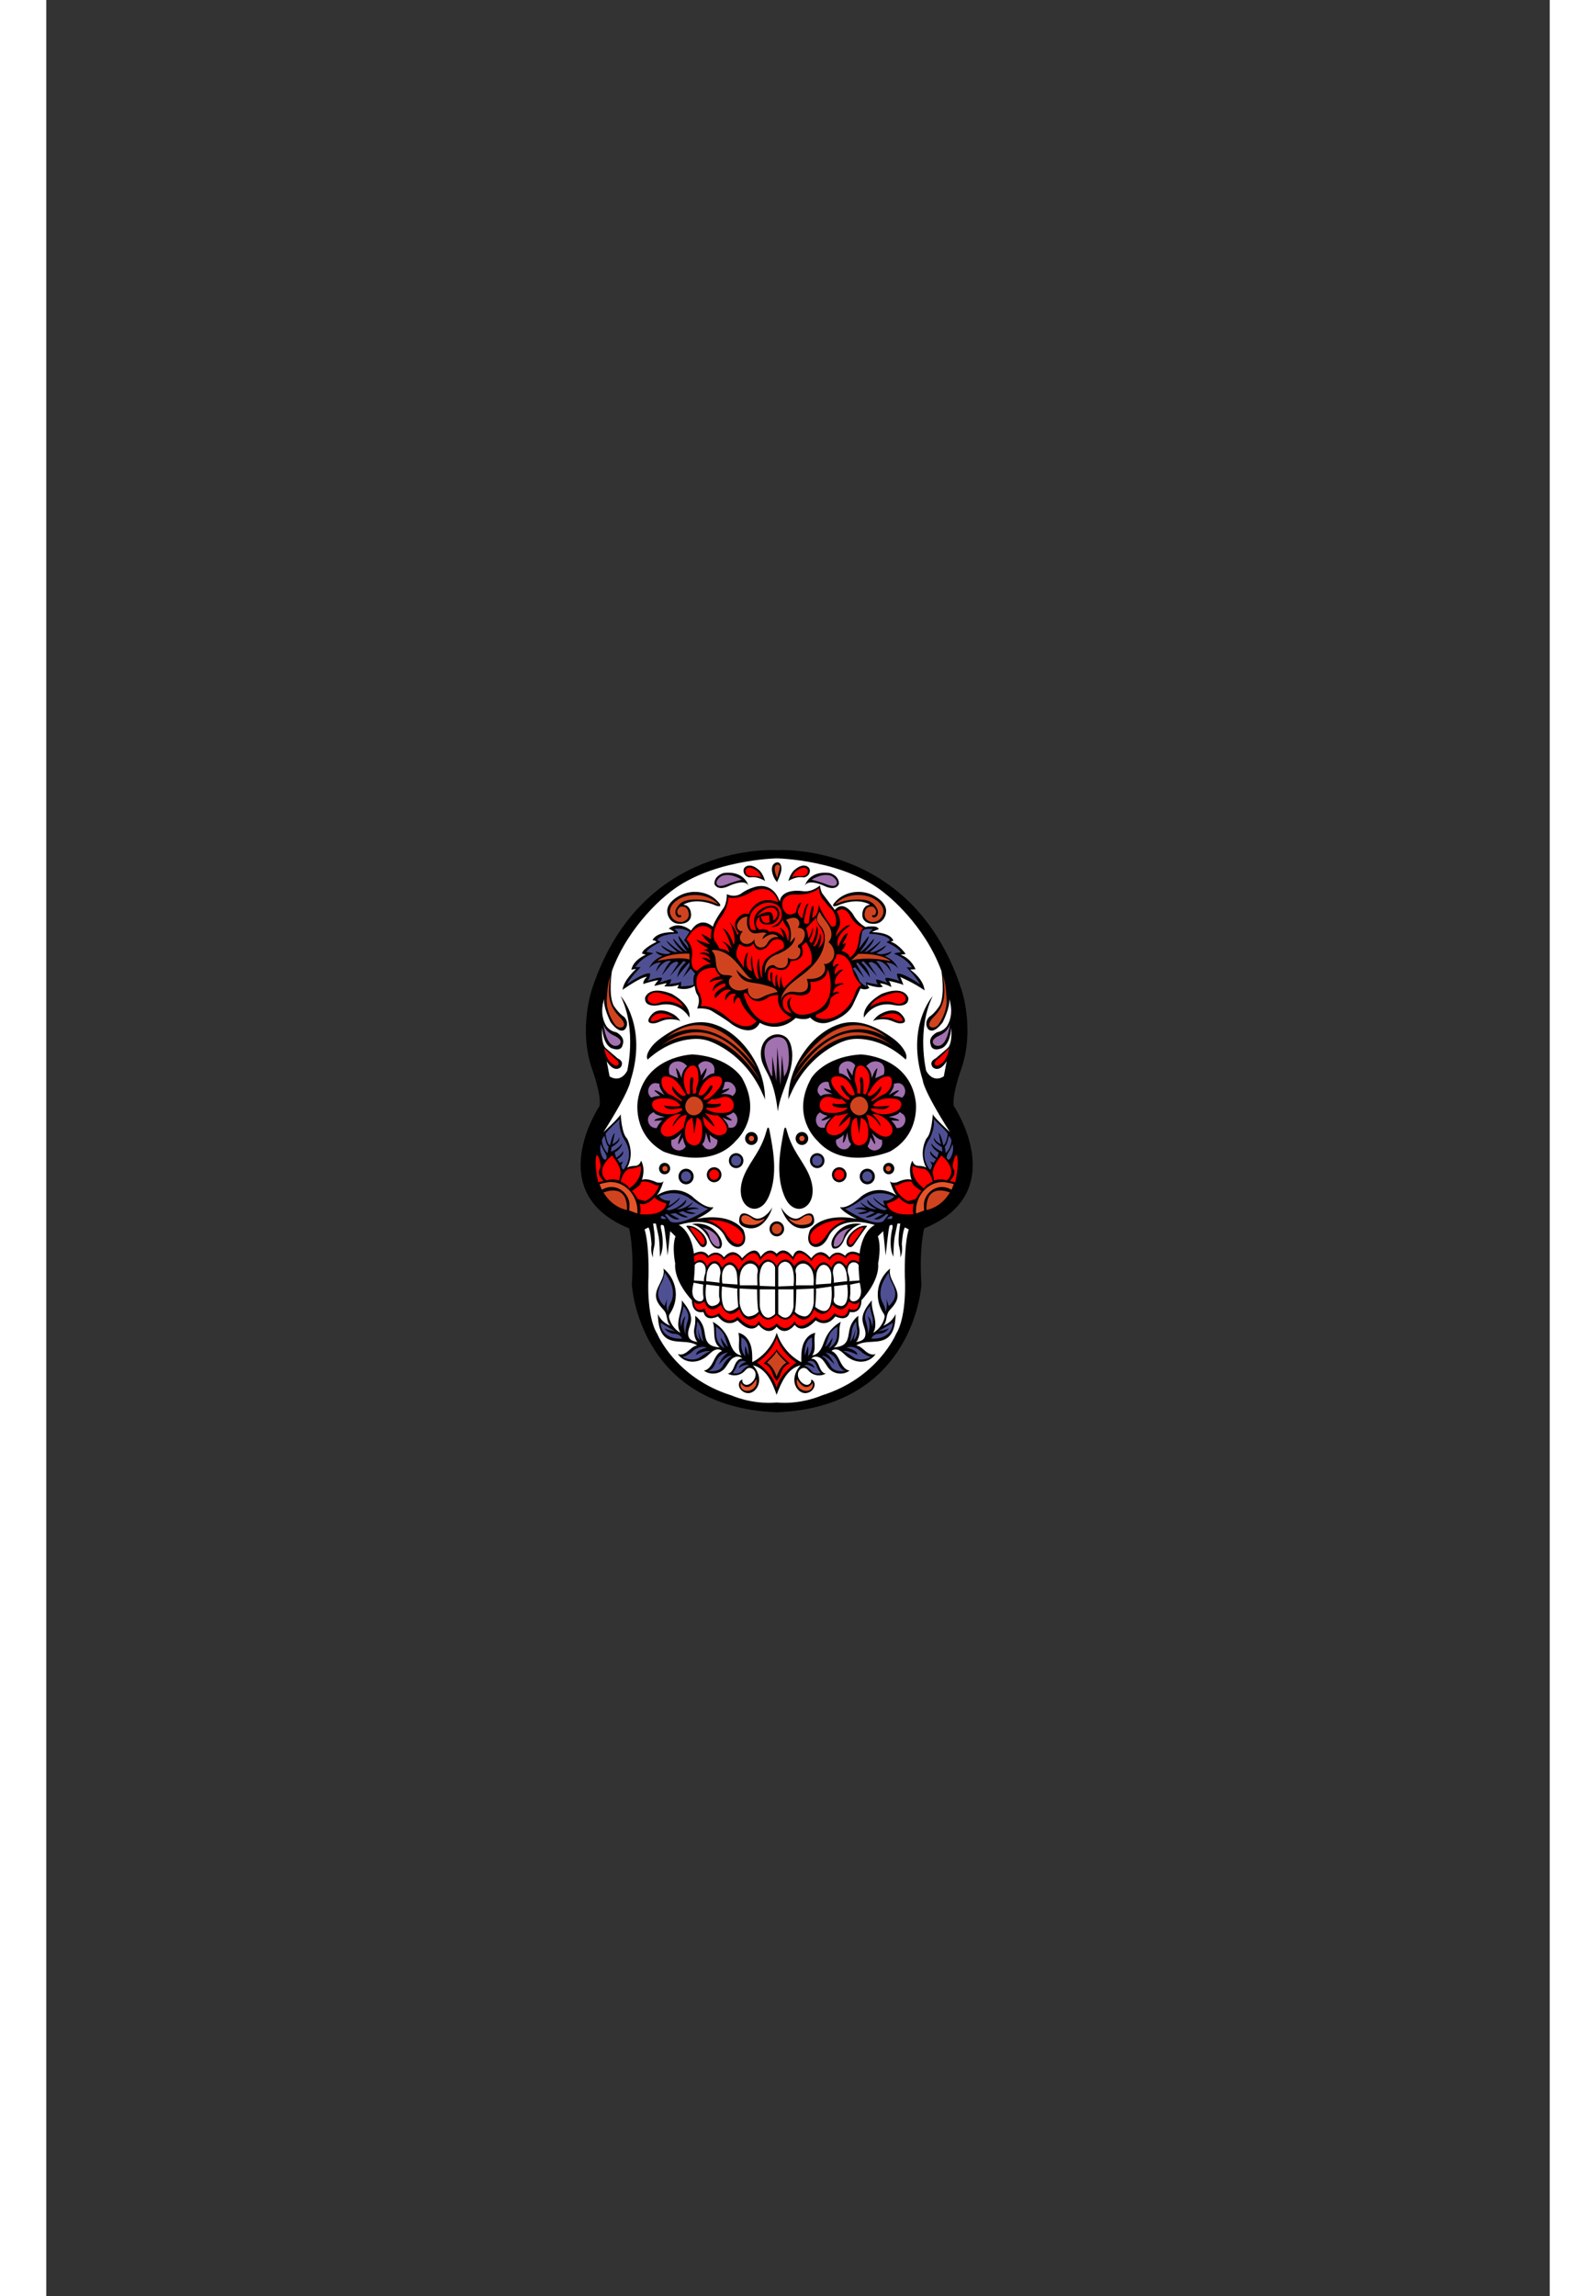 
<svg class="skull-svg" width="723px"    height="1040px" version="1.1" 
xmlns="http://www.w3.org/2000/svg" xmlns:xlink="http://www.w3.org/1999/xlink" xmlns:a="http://ns.adobe.com/AdobeSVGViewerExtensions/3.0/"
x="0px" y="0px"  viewBox="0 0 722.909 1103.862"
enable-background="new 0 0 722.909 1103.862" xml:space="preserve">
	<rect x="0" y="0" width="722.909" height="1103.862" fill="#333333" stroke="none"/>
	<g id="black">
		<path d="M436.353,531.698c-0.901-5.533,3.485-17.387,3.485-17.387c6.981-19.717,0-39.266,0-39.266
			c-23.538-70.981-88.574-66.313-88.574-66.313s-65.165-4.668-88.705,66.313c0,0-6.982,19.549,0,39.266
			c0,0,4.387,11.854,3.486,17.387c0,0-28.029,41.604,14.167,58.845c0,0,2.512,8.942,1.347,26.999c0,0,3.04,58.793,69.585,61.458
			c66.532-2.605,69.665-61.458,69.665-61.458c-1.166-18.066,1.347-26.999,1.347-26.999
			C464.383,573.302,436.353,531.698,436.353,531.698z"/>
	</g>
	<g id="white">
		<g>
			<path fill="#FFFFFF" d="M391.018,615.613c0,0-0.519-5.993-0.387-7.332c0,0-0.686-1.659-2.845-1.395c0,0-3.041,0.402-2.332,5.061
				c0,0,1.034,2.93,0.649,4.001L391.018,615.613z"/>
			<path fill="#FFFFFF" d="M391.018,616.675c0.304-0.057,0.759,3.657,0.759,3.924c0.03,1.444-0.345,3.025-1.377,4.069
				c-0.983,1-3.427,1.669-3.964-0.247c-0.161-0.559,0.113-1.563,0.145-2.152c0.02-0.324,0.13-4.718-0.153-4.658
				C386.436,617.61,391.018,616.675,391.018,616.675z"/>
			<path fill="#FFFFFF" d="M378.613,616.675c0,0,6.394-0.727,6.394-0.734c0.295-0.029-0.18-3.658-0.232-3.903
				c-0.223-1.071-0.598-2.133-1.236-3.02c-0.892-1.226-2.159-2.199-3.557-1.237c-1.337,0.916-1.762,2.624-1.762,4.196
				C378.22,611.977,379.009,616.075,378.613,616.675z"/>
			<path fill="#FFFFFF" d="M385.098,617.542l-6.301,0.795c0,0,0.263,4.864,0,5.533c0,0-1.459,3.137,3.149,4.001
				C381.946,627.871,386.558,628.872,385.098,617.542z"/>
			<path fill="#FFFFFF" d="M370.072,617.542c0,0,7.104-0.462,7.111-0.462c0.416-0.03,0.307-4.139,0.265-4.475
				c-0.203-1.845-1.326-4.304-3.362-4.512c-2.139-0.215-3.256,2.076-3.68,3.883C370.264,612.538,369.938,617.551,370.072,617.542z"/>
			<path fill="#FFFFFF" d="M370.042,619.547l7.448-1.063c0,0,2.086,17.662-7.813,9.8
				C369.678,628.273,370.467,620.874,370.042,619.547z"/>
			<path fill="#FFFFFF" d="M368.908,617.944h-8.474c0,0,0.265-5.092,0-5.907c-0.911-2.89,2.059-5.366,4.702-4.375
				c1.906,0.718,3.031,2.556,3.519,4.512C369.108,614.041,369.09,616.037,368.908,617.944z"/>
			<path fill="#FFFFFF" d="M369.028,619.478l-8.401,0.402c0,0,0,8.068-0.708,10.734c0,0,1.551,1.993,4.56,2.268
				c3.009,0.275,4.741-5.326,4.56-7.193v-6.211H369.028z"/>
			<path fill="#FFFFFF" d="M351.963,619.88v11.726c0,0.266,1.095,0.992,1.317,1.149c3.649,2.605,6.091-2.181,6.051-5.415v-7.46
				H351.963L351.963,619.88z"/>
			<path fill="#FFFFFF" d="M351.963,618.475v-8.995c0,0,0.387-2.682,3.364-2.907c0,0,5.106-0.227,4.014,11.636L351.963,618.475z"/>
			<path fill="#FFFFFF" d="M311.391,615.613c0,0,0.517-5.993,0.384-7.332c0,0,0.69-1.659,2.849-1.395c0,0,3.039,0.402,2.33,5.061
				c0,0-1.034,2.93-0.649,4.001L311.391,615.613z"/>
			<path fill="#FFFFFF" d="M311.391,616.675c-0.304-0.057-0.76,3.657-0.76,3.924c-0.031,1.444,0.345,3.025,1.379,4.069
				c0.981,1,3.425,1.669,3.961-0.247c0.163-0.559-0.112-1.563-0.142-2.152c-0.02-0.324-0.132-4.718,0.152-4.658
				C315.971,617.61,311.391,616.675,311.391,616.675z"/>
			<path fill="#FFFFFF" d="M323.793,616.675c0,0-6.394-0.727-6.394-0.734c-0.293-0.029,0.183-3.658,0.233-3.903
				c0.223-1.071,0.598-2.133,1.236-3.02c0.892-1.226,2.159-2.199,3.557-1.237c1.337,0.916,1.763,2.624,1.763,4.196
				C324.189,611.977,323.398,616.075,323.793,616.675z"/>
			<path fill="#FFFFFF" d="M317.309,617.542l6.302,0.795c0,0-0.263,4.864,0,5.533c0,0,1.46,3.137-3.151,4.001
				C320.459,627.871,315.849,628.872,317.309,617.542z"/>
			<path fill="#FFFFFF" d="M332.336,617.542c0,0-7.104-0.462-7.114-0.462c-0.415-0.03-0.303-4.139-0.263-4.475
				c0.202-1.845,1.328-4.304,3.364-4.512c2.138-0.215,3.252,2.076,3.678,3.883C332.144,612.538,332.468,617.551,332.336,617.542z"/>
			<path fill="#FFFFFF" d="M332.366,619.547l-7.447-1.063c0,0-2.088,17.662,7.812,9.8
				C332.731,628.273,331.94,620.874,332.366,619.547z"/>
			<path fill="#FFFFFF" d="M333.501,617.944h8.471c0,0-0.263-5.092,0-5.907c0.912-2.89-2.057-5.366-4.702-4.375
				c-1.905,0.718-3.03,2.556-3.516,4.512C333.298,614.041,333.319,616.037,333.501,617.944z"/>
			<path fill="#FFFFFF" d="M333.379,619.478l8.401,0.402c0,0,0,8.068,0.709,10.734c0,0-1.55,1.993-4.56,2.268
				c-3.01,0.275-4.743-5.326-4.56-7.193v-6.211H333.379z"/>
			<path fill="#FFFFFF" d="M350.445,619.88v11.726c0,0.266-1.096,0.992-1.318,1.149c-3.648,2.605-6.09-2.181-6.05-5.415v-7.46
				H350.445L350.445,619.88z"/>
			<path fill="#FFFFFF" d="M350.445,618.475v-8.995c0,0-0.385-2.682-3.365-2.907c0,0-5.108-0.227-4.013,11.636L350.445,618.475z"/>
			<path fill="#FFFFFF" d="M412.914,590.089c-1.124,1.141-1.548,8.032-1.548,8.032c0.607,4.372-0.741,6.377-0.741,6.377
				c0.374-1.956-0.641-5.69-0.641-5.69c-0.607-3.558,0.641-10.575,0.641-10.575h-1.348l-1.085,5.15
				c-0.759,2.487-0.882,10.842-0.882,10.842c-2.675-5.692-0.465-13.693-0.465-13.693c0.565-2.761-1.327-1.286-1.327-1.286
				c-0.59,1.012-1.896,14.358-1.896,14.358l-1.226-11.726l-2.543,2.525c1.813,5.053,0.13,12.983,0.13,12.983
				c0.78,8.71-8.015,17.684-8.015,17.684c-0.133,7.192-5.604,5.66-5.604,5.66c-1.145,5.161-6.939,2.143-6.939,2.143
				c-4.653,5.955-9.404,1.897-9.404,1.897c-6.972,7.392-10.124,2.152-10.124,2.152c-5.179,6.134-8.703,0.865-8.703,0.865
				s-3.527,5.258-8.695-0.865c0,0-3.15,5.239-10.123-2.152c0,0-4.752,4.058-9.403-1.897c0,0-5.797,3.019-6.942-2.143
				c0,0-5.472,1.532-5.603-5.66c0,0-8.795-8.974-8.016-17.684c0,0-1.682-7.931,0.132-12.983L300,591.878l-1.226,11.726
				c0,0-1.306-13.347-1.894-14.358c0,0-1.905-1.475-1.327,1.286c0,0,2.209,8.009-0.467,13.693c0,0-0.121-8.354-0.882-10.842
				l-1.083-5.15h-1.348c0,0,1.237,7.018,0.638,10.575c0,0-1.013,3.734-0.638,5.69c0,0-1.348-1.995-0.739-6.377
				c0,0-0.436-6.892-1.551-8.032l-1.814,0.991c0,0,2.239,5.426,1.895,23.02c0,0-1.206,18.4,4.226,27.195
				c0,0,8.796,21.239,35.78,29.594c0,0,9.656,4.444,21.594,3.383c11.936,1.072,21.663-3.383,21.663-3.383
				c26.984-8.354,35.781-29.594,35.781-29.594c5.432-8.795,4.226-27.195,4.226-27.195c-0.345-17.594,1.894-23.02,1.894-23.02
				L412.914,590.089z M409.269,623.547c-0.236,2.15-1.622,3.979-3.051,5.562c-0.519,0.561-1.045,1.119-1.409,1.798
				c-1.126,2.074-0.641,5.111-2.533,6.469c2.675-0.884,4.942-2.978,6.1-5.62c-0.081,4.215-0.658,9.021-3.992,11.469
				c-4.218,3.086-10.558,0.708-14.897,3.607c1.754,0.246,3.08,1.661,4.46,2.802c1.378,1.14,3.262,2.092,4.845,1.285
				c-1.469,2.33-4.177,3.687-6.871,3.735c-2.696,0.048-5.339-1.091-7.407-2.881c-1.044-0.894-1.965-1.953-3.184-2.585
				c-1.203-0.628-2.837-0.695-3.776,0.306c2.055,0.748,3.15,2.987,4.143,4.993c0.991,1.995,2.403,4.168,4.56,4.433
				c-2.847,2.202-7.256,1.849-9.738-0.775c-1.357-1.438-2.137-3.401-3.577-4.747c-1.439-1.356-4.083-1.77-5.116-0.07
				c1.701-0.421,3.029,1.516,3.677,3.194c0.651,1.682,1.542,3.717,3.295,3.833c-2.474,1.476-5.878,1.042-7.923-1.011
				c-0.528-0.532-0.994-1.16-1.651-1.496c-1.49-0.746-3.396,0.531-3.75,2.204c-0.356,1.67,0.494,3.399,1.722,4.54
				c0.811,0.756,1.875,1.334,2.95,1.148c1.072-0.188,1.983-1.415,1.549-2.445c1.043,0.019,1.725,1.237,1.732,2.31
				c0.021,2.684-2.988,4.696-5.501,4.029c-2.523-0.668-4.195-3.392-4.248-6.064c-0.062-2.683,1.248-5.229,3.01-7.205
				c-3.05,0.67-5.615,2.899-7.398,5.544c-1.771,2.624-3.008,5.65-4.104,8.638c0,0.021,0,0.041,0,0.06
				c0-0.008-0.008-0.019-0.008-0.029c0,0.011-0.01,0.021-0.01,0.029c0-0.019,0-0.038,0-0.067c-1.087-2.998-2.221-6.014-3.994-8.641
				c-1.783-2.643-4.347-4.863-7.397-5.542c1.763,1.965,3.06,4.521,3.009,7.204c-0.061,2.683-1.732,5.406-4.245,6.063
				c-2.523,0.671-5.534-1.346-5.503-4.028c0.01-1.081,0.69-2.291,1.733-2.311c-0.436,1.032,0.477,2.262,1.55,2.449
				c1.074,0.186,2.139-0.395,2.949-1.151c1.227-1.138,2.087-2.881,1.723-4.542c-0.354-1.66-2.259-2.938-3.749-2.199
				c-0.659,0.334-1.124,0.962-1.652,1.494c-2.046,2.053-5.451,2.485-7.923,1.011c1.753-0.106,2.645-2.151,3.293-3.832
				c0.648-1.683,1.965-3.618,3.679-3.196c-1.034-1.708-3.679-1.286-5.117,0.07c-1.44,1.356-2.22,3.313-3.578,4.747
				c-2.482,2.623-6.891,2.979-9.737,0.778c2.169-0.276,3.567-2.439,4.56-4.435c0.993-1.996,2.086-4.247,4.144-4.993
				c-0.942-1.003-2.574-0.934-3.779-0.305c-1.207,0.63-2.139,1.691-3.183,2.586c-2.066,1.778-4.711,2.929-7.407,2.878
				c-2.695-0.046-5.411-1.403-6.871-3.734c1.581,0.806,3.466-0.148,4.845-1.289c1.377-1.137,2.705-2.554,4.458-2.799
				c-4.337-2.91-10.68-0.532-14.896-3.607c-3.333-2.447-3.91-7.254-3.991-11.47c1.154,2.643,3.424,4.736,6.099,5.623
				c-1.895-1.356-1.409-4.396-2.534-6.468c-0.363-0.679-0.901-1.238-1.408-1.8c-1.438-1.583-2.816-3.401-3.05-5.563
				c-0.517-4.796,4.782-9.051,3.536-13.698c3.05,2.415,5.168,6.063,5.787,9.983c0.617,3.924-0.265,8.07-2.412,11.362
				c-0.263,0.412-0.557,0.826-0.659,1.307c-0.102,0.491,0.01,1.014,0.152,1.494c0.832,2.861,2.777,5.348,5.32,6.793
				c-1.419-2.232-1.166-5.161-0.568-7.755c0.599-2.595,1.5-5.21,1.207-7.862c2.36,2.818,4.863,6.104,4.458,9.799
				c-0.254,2.338-1.682,4.539-1.357,6.869c0.07,0.502,0.223,0.983,0.486,1.405c0.861,1.378,2.614,1.739,4.185,1.985
				c-0.668-0.107-1.307-1.926-1.47-2.486c-0.242-0.886-0.404-1.937-0.395-2.852c0.01-1.168,0.425-2.368,0.537-3.537
				c0.123-1.249,0.132-2.508,0.03-3.765c2.017,1.465,3.506,3.687,4.146,6.144c0.628,2.428,0.526,5.248,2.209,7.066
				c1.377,1.483,3.526,1.811,5.501,2.014c-1.854-1.127-2.522-3.557-2.664-5.769c-0.153-2.211,0.04-4.51-0.761-6.574
				c3.253,1.75,5.908,4.649,7.427,8.078c0.74,1.662,1.216,3.451,2.139,5.013c0.912,1.562,2.412,2.938,4.185,3.027
				c-2.23-2.89-0.345-7.272-1.459-10.791c2.756,0.422,4.895,2.879,5.837,5.583c0.941,2.702,0.901,5.649,0.861,8.529
				c5.522-2.869,9.85-8.067,11.773-14.133c0-0.02,0-0.039,0-0.06c0,0.011,0.013,0.021,0.013,0.03v-0.01c0,0.01,0,0.01,0,0.02
				c1.923,6.055,6.302,11.283,11.825,14.152c-0.052-2.88-0.083-5.827,0.861-8.529c0.941-2.704,3.08-5.171,5.835-5.583
				c-1.113,3.519,0.771,7.893-1.459,10.791c1.772-0.089,3.263-1.466,4.184-3.027c0.913-1.562,1.399-3.351,2.141-5.013
				c1.518-3.439,4.184-6.328,7.427-8.078c-0.8,2.053-0.616,4.363-0.762,6.574c-0.14,2.212-0.808,4.642-2.663,5.769
				c1.978-0.203,4.123-0.53,5.501-2.014c1.684-1.818,1.595-4.639,2.21-7.066c0.638-2.457,2.129-4.67,4.145-6.144
				c-0.103,1.249-0.092,2.516,0.031,3.765c0.111,1.181,0.518,2.379,0.534,3.539c0.014,0.913-0.149,1.964-0.393,2.85
				c-0.153,0.561-0.791,2.387-1.469,2.486c1.569-0.246,3.321-0.607,4.183-1.985c0.266-0.422,0.417-0.913,0.489-1.405
				c0.324-2.33-1.105-4.531-1.359-6.869c-0.406-3.695,2.106-6.988,4.458-9.799c-0.293,2.652,0.607,5.268,1.205,7.862
				c0.6,2.594,0.854,5.522-0.567,7.755c2.535-1.436,4.49-3.932,5.323-6.793c0.14-0.48,0.254-1.003,0.149-1.492
				c-0.102-0.482-0.395-0.896-0.657-1.309c-2.15-3.292-3.03-7.438-2.412-11.36c0.616-3.923,2.735-7.57,5.786-9.985
				C404.483,614.504,409.783,618.751,409.269,623.547z"/>
			<path fill="#FFFFFF" d="M421.478,519.461c-8.268-26.055,4.752-40.612,4.752-40.612c-7.913,16.267-3.141,35.982-3.141,35.982
				c3.597,6.301,8.47,2.625,8.47,2.625l1.39-7.255c-3.779,6.025-6.719,2.871-6.719,2.871c-2.055-2.841,1.449-4.255,1.449-4.255
				l5.602-4.806c2.678-2.221,1.816-9.977,1.816-9.977c-0.519,8.866-4.691,9.977-4.691,9.977c-4.785,1.779-5.117-1.69-5.117-1.69
				c-1.532-3.913,3.08-6.055,3.08-6.055c3.709-0.727,5.004-3.411,5.004-3.411c3.365-5.907,0.783-12.619,0.783-12.619
				c0.606,3.862-3.103,11.205-3.103,11.205c-4.823,6.447-7.073,3.233-7.073,3.233c-2.156-3.194,0.558-5.779,0.558-5.779
				c2.796-1.779,5.047-5.415,5.047-5.415c2.727-5.289,0.83-16.689,0.83-16.689c-8.268-22.724-26.578-36.808-26.578-36.808
				c-19.721-16.797-52.561-17.309-52.561-17.309s-32.984,0.511-52.693,17.309c0,0-18.311,14.084-26.579,36.808
				c0,0-1.895,11.4,0.83,16.689c0,0,2.25,3.625,5.046,5.415c0,0,2.707,2.585,0.557,5.779c0,0-2.249,3.214-7.072-3.233
				c0,0-3.709-7.342-3.101-11.205c0,0-2.583,6.703,0.78,12.619c0,0,1.296,2.693,5.006,3.411c0,0,4.61,2.142,3.081,6.055
				c0,0-0.334,3.469-5.117,1.69c0,0-4.175-1.111-4.692-9.977c0,0-0.861,7.756,1.815,9.977l5.604,4.806c0,0,3.506,1.415,1.449,4.255
				c0,0-2.939,3.155-6.718-2.871l1.388,7.255c0,0,4.875,3.675,8.472-2.625c0,0,4.783-19.716-3.142-35.982
				c0,0,13.031,14.557,4.752,40.612c0,0,0.213,3.931-13.02,24.847c0,0,7.519-6.831,8.268-8.621c0,0,0.436,9.367,3.05,11.658
				c0,0,3.993,6.8,0.021,14.152c0.091-0.156,0.699-0.864,4.022-1.021c0,0,2.107,0.01,2.675-2.486c0,0,2.371,3.281,0.436,9.257
				c0,0,2.138-1.159,7.021,1.141c0,0,3,0.835,3.487-0.826c0,0-1.601,5.465-3.487,7.265c0,0,8.239-6.261,17.034,0.265
				c0,0,6.304,6.222,10.336,5.239c0,0-0.628,2.151-8.096,5.72c0,0,15.109-3.902,22.476,5.16c0,0,2.979,6.42-1.753,8.138
				c0,0-3.992,1.396-7.011-4.707c0,0-4.186-11.088-22.293-5.729c0,0,5.888,2.496,7.306,13.758c0,0,4.581-2.653,6.981,1.073
				c0,0,3.821-3.932,7.499,0.736c0,0,4.013-5.868,8.735,0.462c0,0,6.537-7.932,8.857-0.669c0,0,3.82-5.799,7.762-1.463v-0.08
				c3.934-4.256,7.721,1.543,7.721,1.543c2.33-7.263,8.857,0.669,8.857,0.669c4.722-6.33,8.735-0.462,8.735-0.462
				c3.688-4.668,7.496-0.736,7.496-0.736c2.403-3.716,6.983-1.073,6.983-1.073c1.421-11.262,7.306-13.758,7.306-13.758
				c-18.108-5.358-22.293,5.729-22.293,5.729c-3.02,6.104-7.012,4.707-7.012,4.707c-4.724-1.718-1.752-8.138-1.752-8.138
				c7.366-9.063,22.475-5.16,22.475-5.16c-7.46-3.568-8.097-5.72-8.097-5.72c4.024,0.973,10.334-5.239,10.334-5.239
				c8.797-6.536,17.034-0.265,17.034-0.265c-1.884-1.8-3.484-7.265-3.484-7.265c0.486,1.672,3.484,0.826,3.484,0.826
				c4.886-2.3,7.022-1.141,7.022-1.141c-1.936-5.976,0.438-9.257,0.438-9.257c0.558,2.496,2.674,2.486,2.674,2.486
				c3.325,0.156,3.923,0.864,4.024,1.021c-3.972-7.359,0.018-14.152,0.018-14.152c2.615-2.281,3.05-11.658,3.05-11.658
				c0.752,1.79,8.271,8.621,8.271,8.621C421.263,523.393,421.478,519.461,421.478,519.461z M315.768,599.564
				c-0.932-0.04-1.581-0.914-2.107-1.702c-1.916-2.889-3.913-5.729-5.979-8.501c0.01,0,0.01,0,0.021,0
				c1.723-0.332,3.526,0.228,5.016,1.189c2.098,1.356,4.956,4.03,4.915,6.833C317.613,598.453,316.822,599.604,315.768,599.564z
					M324.128,600.143c0,0-3.061,1.369-5.371-4.126c0,0-2.198-6.063-8.339-7.53c0,0,8.522-2.123,13.375,6.174
				C323.793,594.649,326.002,597.883,324.128,600.143z M394.706,589.343c0.01,0,0.01,0,0.02,0c-2.067,2.781-4.064,5.611-5.979,8.503
				c-0.526,0.783-1.177,1.67-2.106,1.699c-1.056,0.039-1.844-1.11-1.866-2.191c-0.039-2.812,2.818-5.484,4.917-6.832
				C391.179,589.578,392.981,589.02,394.706,589.343z M378.613,594.649c4.854-8.294,13.377-6.171,13.377-6.171
				c-6.141,1.463-8.338,7.527-8.338,7.527c-2.312,5.504-5.371,4.129-5.371,4.129C376.406,597.883,378.613,594.649,378.613,594.649z
					M398.616,430.984c2.394,1.444,5.045,3.656,5.21,6.742c0.03,0.619-0.072,1.2-0.193,1.798c0,0-1.164,5.662-7.498,4.462
				c0,0-4.976-0.667-3.496-6.064c0,0,0.71-2.929,3.496-2.929c0,0-5.545-4.069-15.962,0.462c0,0-3.242,1.062-1.175-1.464
				C383.7,428.232,392.474,427.269,398.616,430.984z M376.791,419.731c0,0,4.527,1.198,4.335,5.267c0,0-1.092,3.333-6.209,1.269
				c0,0-8.341-4.276-10.157-0.442C364.76,425.824,366.636,418.325,376.791,419.731z M360.049,418c1.439-1.16,3.404-2.319,5.29-1.72
				c1.55,0.501,2.219,1.888,1.603,3.499c-0.354,0.904-1.115,1.554-1.987,1.888c-0.526,0.197-0.76,0.167-1.317,0.099
				c-1.601-0.188-3.223,0.068-4.702,0.717c-0.375,0.157-2.037,0.776-2.167,1.248C357.913,419.396,360.049,418,360.049,418z
					M350.891,414.688c0.323-0.108,0.677-0.157,1.014-0.079c0.808,0.197,1.307,1.052,1.477,1.888c0.438,2.093-0.566,4.177-1.375,6.143
				c-0.154,0.354-0.73,1.308-0.426,1.542C349.542,422.582,347.089,415.977,350.891,414.688z M337.079,416.28
				c1.884-0.609,3.851,0.55,5.29,1.72c0,0,2.138,1.395,3.292,5.73c-0.131-0.472-1.792-1.091-2.168-1.248
				c-1.479-0.639-3.1-0.905-4.703-0.717c-0.557,0.068-0.789,0.099-1.316-0.099c-0.881-0.333-1.632-0.984-1.986-1.888
				C334.849,418.168,335.518,416.782,337.079,416.28z M325.618,419.731c10.152-1.396,12.027,6.094,12.027,6.094
				c-1.814-3.834-10.154,0.441-10.154,0.441c-5.106,2.064-6.21-1.269-6.21-1.269C321.088,420.929,325.618,419.731,325.618,419.731z
					M298.582,437.727c0.162-3.086,2.817-5.298,5.208-6.742c6.152-3.715,14.927-2.752,19.628,3.007
				c2.067,2.535-1.175,1.464-1.175,1.464c-10.427-4.531-15.96-0.462-15.96-0.462c2.777,0,3.496,2.929,3.496,2.929
				c1.49,5.397-3.496,6.064-3.496,6.064c-6.333,1.2-7.499-4.462-7.499-4.462C298.653,438.926,298.552,438.346,298.582,437.727z
					M277.11,475.852c0.457-4.668,6.536-10.064,6.536-10.064l-2.33,0.402c0.972-4.796,6.921-7.194,6.921-7.194l-1.815-0.599
				c0.457-2.536,6.922-5.534,6.922-5.534c0-0.6-1.874-0.934-1.874-0.934c2.522-4.403,10.477-3.735,10.477-3.735
				c-0.517-0.796-2.655-1.799-2.655-1.799c5.24-3.931,10.732,1.002,10.732,1.002c4.853-7.529,10.477-1.867,10.477-1.867
				c0.781-2.93,4.59-8.197,4.59-8.197c2.392-2.801,2.138-7.46,2.138-7.46c3.618,1.671,6.333,0.137,6.85-0.266
				c3-2.318,7.114-3.332,7.114-3.332c9.049-2.064,11.451,7.135,11.451,7.135c1.033-6.595,10.864-5.002,10.864-5.002
				c4.78,0.796,8.603-2.802,8.603-2.802c-0.326,0.797,0.84,3.667,0.84,3.667l6.213,8.197c4.205-5.13,8.793,2.133,8.793,2.133
				c2.007,4,5.89,6.063,5.89,6.063c6.789-1.13,6.335,1.199,6.335,1.199c-0.652-0.069-3.174,1.268-3.174,1.268
				c9.636,0.196,10.284,4.127,10.284,4.127l-1.295,0.462c4.012,1.269,7.246,5.938,7.246,5.938l-2.465,0.333
				c5.37,1.996,7.175,6.998,7.175,6.998l-2.585,0.138c6.981,5.062,6.92,9.995,6.92,9.995c-5.236-3.735-11.833-6.466-11.833-6.466
				c0.516,0.333,1.683,3.931,1.683,3.931c-0.975-0.738-7.176-2.064-7.176-2.064c0.901,0.403,1.358,2.998,1.358,2.998
				c-3.426-1.867-5.494-1.731-5.494-1.731l1.421,1.535c-2.007,1.061-7.632-1.003-7.632-1.003l1.165,1.602
				c-1.813,1.396-4.265,0.266-4.265,0.266l-3.427,7.401c-2.582,6.064-10.405,8.394-10.405,8.394
				c-6.537,2.871-10.406-1.798-10.406-1.798c-2.331,1.602-6.921,0.196-6.921,0.196c-8.604,7.933-17.267,2.331-17.267,2.331
				c-3.881,7.734-13.517,0.667-13.517,0.667c-2.007-1.798-9.12-6.064-9.12-6.064c-2.716-1.996-7.499-1.465-7.499-1.465
				c1.936-4.53,0-6.801,0-6.801c-0.842-1.002-1.165-4.128-1.165-4.128l-0.386,0.266c-3.617,2.271-7.954,0.865-7.954,0.865
				l0.708-1.603c-3.363,1.2-6.98,0.737-6.98,0.737l1.226-1.533c-0.649,0-5.948,1.336-5.948,1.336
				c0.061-0.865,1.815-2.665,1.815-2.665c-0.71-0.333-7.246,1.731-7.246,1.731c0-2.133,1.875-3.4,1.875-3.4
				C286.3,469.316,277.11,475.852,277.11,475.852z M295.158,483.115c0,0-7.59,1.867-7.245-3.381c0,0,1.55-6.31,12.758-1.957
				c0,0,9.484,4.885,8.583,11.46C309.253,489.248,305.068,481.248,295.158,483.115z M304.987,491.105
				c-0.446-0.776-3.029-0.982-3.74-1.051c-1.398-0.128-2.816,0.01-4.175,0.373c-2.229,0.6-3.86,1.937-6.292,1.475
				c-3.121-0.59,0.344-4.561,1.712-5.337c2.979-1.681,6.445-0.403,9.201,1.149C301.693,487.714,303.69,488.845,304.987,491.105z
					M289.554,505.544c1.813-3.508,5.106-6.005,8.298-8.089c3.517-2.3,7.236-4.235,11.289-5.288c3.738-0.963,7.701-1.002,11.42,0.089
				c10.903,3.204,19.933,14.3,23.327,25.142c1.175,3.735,1.753,7.657,1.713,11.588c0.009-0.905-0.811-2.25-1.156-3.047
				c-1.114-2.604-2.473-5.09-4.003-7.46c-4.833-7.44-11.571-13.485-19.546-17.111c-3.648-1.662-6.819-2.172-10.772-1.799
				c-2.056,0.197-4.093,0.6-6.079,1.18c-5.595,1.651-10.569,4.757-14.926,8.679c-0.031,0.029-0.274-0.875-0.285-0.924
				C288.702,507.471,289.098,506.418,289.554,505.544z M342.104,547.345c0,1.729-1.357,3.125-3.04,3.125
				c-1.672,0-3.041-1.407-3.041-3.125c0-1.719,1.358-3.126,3.041-3.126S342.104,545.615,342.104,547.345z M337.038,561.971
				c1.813-3.313,4.042-6.371,5.837-9.702c1.053-1.965,1.956-4.019,2.695-6.142c0.375-1.092,0.647-2.213,0.993-3.324
				c0.223-0.726,0.517-0.864,0.759-0.598c0.142,0.157,0.264,0.471,0.345,0.885c1.003,5.198,2.006,10.428,2.259,15.715
				c0.264,5.297-0.242,10.704-2.178,15.618c-0.659,1.67-1.489,3.302-2.726,4.581c-1.237,1.277-2.918,2.171-4.662,2.133
				c-1.905-0.04-3.698-1.199-4.803-2.812c-1.105-1.613-1.581-3.607-1.632-5.571C333.826,568.969,335.224,565.282,337.038,561.971z
					M347.576,517.662c-1.003-2.132-2.229-4.157-3.091-6.349c-1.925-4.924-0.911-11.195,4.287-13.466
				c2.584-1.129,5.876-0.589,7.72,1.593c0.934,1.11,1.46,2.526,1.775,3.961c1.145,5.2-0.193,10.625-1.937,15.647
				c-1.743,5.013-3.933,9.947-4.548,15.244C351.041,528.582,350.008,522.842,347.576,517.662z M352.49,558.825
				c0.265-5.298,1.268-10.516,2.26-15.717c0.083-0.41,0.205-0.727,0.345-0.883c0.245-0.275,0.528-0.129,0.76,0.601
				c0.346,1.1,0.619,2.22,0.992,3.32c0.729,2.124,1.634,4.177,2.696,6.145c1.794,3.322,4.024,6.378,5.838,9.699
				c1.813,3.313,3.212,6.997,3.111,10.802c-0.052,1.968-0.528,3.961-1.635,5.573c-1.103,1.611-2.896,2.772-4.802,2.811
				c-1.744,0.038-3.423-0.856-4.661-2.132c-1.234-1.28-2.067-2.91-2.725-4.582C352.735,569.527,352.227,564.123,352.49,558.825z
					M363.345,550.471c-1.674,0-3.042-1.407-3.042-3.125c0-1.719,1.359-3.126,3.042-3.126c1.669,0,3.036,1.407,3.036,3.126
				C366.381,549.063,365.014,550.471,363.345,550.471z M361.964,518.459c-1.53,2.359-2.887,4.855-4.001,7.459
				c-0.345,0.796-1.164,2.143-1.156,3.047c-0.038-3.922,0.538-7.853,1.714-11.587c3.396-10.841,12.423-21.938,23.326-25.142
				c3.72-1.09,7.681-1.051,11.419-0.088c4.056,1.051,7.774,2.998,11.289,5.288c3.193,2.083,6.486,4.58,8.3,8.088
				c0.456,0.875,0.841,1.937,0.718,2.949c-0.008,0.048-0.242,0.954-0.283,0.924c-4.357-3.931-9.333-7.038-14.926-8.679
				c-1.986-0.579-4.022-0.983-6.08-1.179c-3.951-0.374-7.113,0.138-10.772,1.798C373.548,504.974,366.799,511.018,361.964,518.459z
					M397.421,491.105c1.299-2.26,3.294-3.4,3.294-3.4c2.747-1.553,6.22-2.831,9.2-1.15c1.367,0.777,4.833,4.757,1.714,5.336
				c-2.434,0.462-4.065-0.874-6.294-1.474c-1.359-0.363-2.776-0.501-4.175-0.373C400.45,490.123,397.866,490.33,397.421,491.105z
					M407.25,483.115c-9.921-1.868-14.095,6.133-14.095,6.133c-0.902-6.576,8.584-11.46,8.584-11.46
				c11.206-4.354,12.755,1.956,12.755,1.956C414.84,484.982,407.25,483.115,407.25,483.115z M297.315,564.556
				c-1.479,0-2.674-1.229-2.674-2.753s1.195-2.753,2.674-2.753c1.481,0,2.676,1.229,2.676,2.753
				C299.98,563.326,298.785,564.556,297.315,564.556z M307.642,569.371c-2.017,0-3.648-1.682-3.648-3.756
				c0-2.072,1.631-3.753,3.648-3.753c2.016,0,3.647,1.681,3.647,3.753C311.289,567.689,309.648,569.371,307.642,569.371z
					M296.769,553.624c-15.008-8.354-12.393-24.217-12.393-24.217c3.02-21.77,26.387-22.488,26.387-22.488
				c17.885,1.181,23.792,11.372,23.792,11.372c10.265,18.311-2.847,30.037-2.847,30.037
				C319.051,563.021,296.769,553.624,296.769,553.624z M321.129,568.388c-1.936,0-3.517-1.622-3.517-3.615
				c0-1.997,1.571-3.618,3.517-3.618c1.944,0,3.516,1.621,3.516,3.618C324.645,566.766,323.063,568.388,321.129,568.388z
					M328.222,557.99c0-1.986,1.561-3.599,3.496-3.599c1.936,0,3.496,1.612,3.496,3.599c0,1.983-1.56,3.597-3.496,3.597
				C329.782,561.587,328.222,559.974,328.222,557.99z M337.422,590.403c-1.186-0.217-2.441-0.628-3.354-1.463
				c-0.729-0.67-0.993-1.583-0.901-2.567c0.081-0.853,0.304-2.034,0.993-2.593c1.217-1.003,3.091-0.101,4.236,0.559
				c0.922,0.532,1.854,1.24,2.908,1.476c1.104,0.257,2.3-0.138,3.274-0.667c1.934-1.073,3.496-2.921,4.631-4.829
				c-0.294,0.503-0.417,1.229-0.64,1.771c-0.557,1.346-1.235,2.645-2.057,3.834C344.394,589.008,341.192,591.102,337.422,590.403z
					M351.275,594.403c-1.946,0-3.517-1.62-3.517-3.615c0-1.996,1.571-3.617,3.517-3.617c1.936,0,3.515,1.621,3.515,3.617
				C354.78,592.783,353.211,594.403,351.275,594.403z M368.328,588.94c-0.911,0.835-2.168,1.246-3.354,1.463
				c-3.769,0.698-6.97-1.396-9.089-4.462c-0.823-1.188-1.499-2.485-2.059-3.833c-0.223-0.539-0.343-1.276-0.638-1.769
				c1.136,1.908,2.696,3.756,4.632,4.826c0.961,0.53,2.167,0.924,3.272,0.668c1.054-0.236,1.987-0.954,2.908-1.476
				c1.146-0.657,3.021-1.552,4.237-0.56c0.686,0.56,0.911,1.739,0.992,2.594C369.323,587.357,369.059,588.271,368.328,588.94z
					M370.69,561.598c-1.927,0-3.496-1.613-3.496-3.599c0-1.984,1.56-3.597,3.496-3.597s3.496,1.612,3.496,3.597
				C374.187,559.984,372.615,561.598,370.69,561.598z M381.287,568.388c-1.944,0-3.514-1.622-3.514-3.615
				c0-1.997,1.569-3.618,3.514-3.618c1.938,0,3.518,1.621,3.518,3.618C384.805,566.766,383.225,568.388,381.287,568.388z
					M394.767,569.371c-2.017,0-3.648-1.682-3.648-3.756c0-2.072,1.632-3.753,3.648-3.753s3.646,1.681,3.646,3.753
				C398.413,567.689,396.783,569.371,394.767,569.371z M405.091,564.556c-1.478,0-2.675-1.229-2.675-2.753s1.197-2.753,2.675-2.753
				c1.481,0,2.676,1.229,2.676,2.753S406.572,564.556,405.091,564.556z M405.64,553.624c0,0-22.282,9.397-34.94-5.285
				c0,0-13.101-11.727-2.847-30.038c0,0,5.909-10.201,23.792-11.371c0,0,23.368,0.708,26.388,22.487
				C418.032,529.407,420.637,545.271,405.64,553.624z"/>
		</g>
	</g>
	<g id="purple">
		<g>
			<path fill="#FF0000" d="M395.738,484.383c0,0,5.371-4.334,11.572-2.398c0.831,0.255,1.582,0.579,2.463,0.609
				c2.147,0.078,4.702-1.828,2.907-3.931c-2.278-2.673-6.606-1.081-9.331-0.099c-1.357,0.482-2.677,1.12-3.883,1.917
				c-0.759,0.501-1.469,1.062-2.106,1.72C396.772,482.792,396.347,483.891,395.738,484.383z"/>
			<path fill="#FF0000" d="M434.155,503.991c0,0-5.087,5.062-5.95,5.603c-1.176,0.728-1.652,2.762,0.243,2.723
				c0.528-0.01,1.155-0.413,1.581-0.688C432.503,510.016,433.618,506.812,434.155,503.991z"/>
			<path fill="#FF0000" d="M393.995,526.165c0,0,4.978-8.993-1.165-13.593c0,0-3.687-2.064-3.941,4.196
				c-0.03,0.855-0.12,1.691-0.08,2.546c0.08,1.504,0.869,2.831,1.092,4.295c0.084,0.57-0.181,1.612,0.134,1.897
				c0.223,0.197,1.003,0.255,1.317,0.324c0.122,0.011,0.224-3.616,0.213-3.94c-0.012-0.767-0.912-4.128,0.495-4.021
				c0.244,0.021,0.345,0.335,0.445,0.521c0.325,0.639,0.325,1.552,0.368,2.251c0.108,1.729,0.047,3.469-0.043,5.199L393.995,526.165z
				"/>
			<path fill="#FF0000" d="M388.786,526.165c0,0-2.359-9.535-9.343-8.669c0,0-3.88,0.265-0.839,5.268c0,0,3.758,5.062,6.597,5.937
				c0,0,1.802,0.196,0.902-0.934c0,0-4.073-3.332-4.073-5.73c0,0,0.578-1.396,2.391,1.867
				C384.421,523.903,386.895,528.032,388.786,526.165z"/>
			<path fill="#FF0000" d="M382.354,528.297l2.521,2.133c0,0-5.237,0.865-6.402,0c0,0-2.138,1.2,2.583,2.064c0,0,3.496,0.265,4.146,0
				c0,0-0.111,0.383-0.123,0.403c-0.212,0.432-0.71,0.717-1.115,0.924c-2.076,1.071-4.458,1.336-6.758,1.228
				c-1.458-0.068-3.24-0.157-4.378-1.248c-1.702-1.631-1.013-4.668,0.822-5.877c1.449-0.963,3.313-0.669,4.854-0.099
				C378.504,527.835,381.341,528.896,382.354,528.297z"/>
			<path fill="#FF0000" d="M381.341,528.896"/>
			<path fill="#FF0000" d="M385.777,535.079c0,0-4.072,1.436-6.334,1.131c0,0-6.595,5.553-3.555,8.553c0,0,4.459,4.068,9.889-3.807
				c0,0,0.902-1.728,0.78-4.196l-5.217,4.866C381.341,541.634,380.155,541.065,385.777,535.079z"/>
			<path fill="#FF0000" d="M391.667,537.427c0.03-0.284,1.781,0.934,1.852,1.014c1.743,1.917,1.946,5.454,1.603,7.932
				c-0.325,2.369-1.703,4.039-4.084,4.247c-3.293,0.292-3.92-3.551-4.022-6.125c-0.062-1.386-0.062-2.81,0.242-4.177
				c0.153-0.688,0.375-1.415,0.791-1.975c0.092-0.128,1.552-1.278,1.612-0.924l1.207,7.676
				C390.867,545.095,391.667,537.437,391.667,537.427z"/>
			<path fill="#FF0000" d="M397.229,535.561c0,0,5.624-0.462,9.373,6.064c0,0,0.777,2.486-0.265,3.479c0,0-2.594,4.659-10.445-3.215
				c0,0-0.822-4.904-1.644-5.69c0,0,2.776-1.308,6.791,5.288C401.048,541.498,402.082,540.563,397.229,535.561z"/>
			<path fill="#FF0000" d="M397.492,531.492c-0.01-0.01-0.021-0.021-0.031-0.03c1.278-1.789,3.346-2.869,5.462-3.224
				c2.037-0.344,7.774-0.62,8.179,2.389c0.12,0.934-0.284,1.876-0.911,2.555c-0.629,0.678-1.459,1.13-2.303,1.484
				c-3.496,1.464-7.708,1.455-10.862-0.678c-0.272-0.188-0.565-0.492-0.445-0.796c0.103-0.257,0.436-0.315,0.699-0.315
				c1.471-0.02,2.917,0.383,4.388,0.403c1.471,0.019,3.091-0.462,3.852-1.759c-2.067,0.314-4.164,0.462-6.263,0.422
				C398.646,531.924,397.989,531.875,397.492,531.492z"/>
			<path fill="#FF0000" d="M397.229,529.437c0,0,4.334-2.998,5.431-3.263c0.963-0.236,2.098-1.582,2.653-2.329
				c0.609-0.816,1.056-1.76,1.187-2.782c0.111-0.855,0.203-1.809-0.162-2.604c-0.465-1.013-1.509-0.983-2.471-0.885
				c-2.85,0.294-5.088,2.723-6.638,5.003c0,0-1.421,2.398-2.332,3.597c0,0,0.903,3.194,6.403-3.932c0,0,1.561,2.063-4.741,6.732
				L397.229,529.437z"/>
			<ellipse fill="#FF0000" cx="381.287" cy="564.761" rx="2.413" ry="2.486"/>
			<path fill="#FF0000" d="M384.797,586.749c0,0-5.221,0.865-8.908,5.993c0,0-4.074,7.068-7.57,5.004c0,0-4.335-4.602,4.651-9.063
				C372.979,588.684,377.997,585.884,384.797,586.749z"/>
			<path fill="#FF0000" d="M306.669,484.383c0,0-5.37-4.334-11.572-2.398c-0.83,0.255-1.581,0.579-2.463,0.609
				c-2.148,0.078-4.702-1.828-2.908-3.931c2.28-2.673,6.607-1.081,9.333-0.099c1.357,0.482,2.675,1.12,3.88,1.917
				c0.76,0.501,1.469,1.062,2.108,1.72C305.636,482.792,306.061,483.891,306.669,484.383z"/>
			<path fill="#FF0000" d="M268.254,503.991c0,0,5.086,5.062,5.947,5.603c1.175,0.728,1.651,2.762-0.242,2.723
				c-0.528-0.01-1.156-0.413-1.582-0.688C269.906,510.016,268.791,506.812,268.254,503.991z"/>
			<path fill="#FF0000" d="M308.411,526.165c0,0-4.975-8.993,1.166-13.593c0,0,3.688-2.064,3.942,4.196
				c0.03,0.855,0.121,1.691,0.081,2.546c-0.081,1.504-0.872,2.831-1.095,4.295c-0.081,0.57,0.183,1.612-0.131,1.897
				c-0.223,0.197-1.004,0.255-1.317,0.324c-0.122,0.011-0.223-3.616-0.213-3.94c0.01-0.767,0.912-4.128-0.496-4.021
				c-0.244,0.021-0.346,0.335-0.447,0.521c-0.323,0.639-0.323,1.552-0.363,2.251c-0.112,1.729-0.052,3.469,0.04,5.199
				L308.411,526.165z"/>
			<path fill="#FF0000" d="M313.621,526.165c0,0,2.361-9.535,9.341-8.669c0,0,3.882,0.265,0.841,5.268c0,0-3.759,5.062-6.596,5.937
				c0,0-1.804,0.196-0.903-0.934c0,0,4.074-3.332,4.074-5.73c0,0-0.578-1.396-2.391,1.867
				C317.987,523.903,315.525,528.032,313.621,526.165z"/>
			<path fill="#FF0000" d="M320.054,528.297l-2.523,2.133c0,0,5.238,0.865,6.404,0c0,0,2.139,1.2-2.583,2.064
				c0,0-3.496,0.265-4.145,0c0,0,0.112,0.383,0.122,0.403c0.212,0.432,0.71,0.717,1.115,0.924c2.077,1.071,4.458,1.336,6.758,1.228
				c1.459-0.068,3.242-0.157,4.377-1.248c1.704-1.631,1.014-4.668-0.82-5.877c-1.449-0.963-3.313-0.669-4.854-0.099
				C323.905,527.835,321.067,528.896,320.054,528.297z"/>
			<path fill="#FF0000" d="M321.067,528.896"/>
			<path fill="#FF0000" d="M316.629,535.079c0,0,4.074,1.436,6.333,1.131c0,0,6.598,5.553,3.558,8.553c0,0-4.458,4.068-9.891-3.807
				c0,0-0.901-1.728-0.78-4.196l5.218,4.866C321.067,541.634,322.253,541.065,316.629,535.079z"/>
			<path fill="#FF0000" d="M310.742,537.427c-0.031-0.284-1.783,0.934-1.854,1.014c-1.742,1.917-1.945,5.454-1.602,7.932
				c0.325,2.369,1.703,4.039,4.084,4.247c3.293,0.292,3.922-3.551,4.023-6.125c0.06-1.386,0.06-2.81-0.244-4.177
				c-0.151-0.688-0.374-1.415-0.789-1.975c-0.092-0.128-1.551-1.278-1.612-0.924l-1.207,7.676
				C311.542,545.095,310.742,537.437,310.742,537.427z"/>
			<path fill="#FF0000" d="M305.179,535.561c0,0-5.624-0.462-9.374,6.064c0,0-0.78,2.486,0.265,3.479c0,0,2.593,4.659,10.447-3.215
				c0,0,0.82-4.904,1.641-5.69c0,0-2.776-1.308-6.789,5.288C301.37,541.498,300.325,540.563,305.179,535.561z"/>
			<path fill="#FF0000" d="M304.916,531.492c0.01-0.01,0.021-0.021,0.031-0.03c-1.277-1.789-3.344-2.869-5.462-3.224
				c-2.036-0.344-7.772-0.62-8.177,2.389c-0.122,0.934,0.284,1.876,0.912,2.555c0.628,0.678,1.46,1.13,2.3,1.484
				c3.496,1.464,7.712,1.455,10.864-0.678c0.273-0.188,0.566-0.492,0.445-0.796c-0.102-0.257-0.436-0.315-0.699-0.315
				c-1.469-0.02-2.918,0.383-4.388,0.403c-1.469,0.019-3.09-0.462-3.851-1.759c2.067,0.314,4.165,0.462,6.262,0.422
				C303.761,531.924,304.419,531.875,304.916,531.492z"/>
			<path fill="#FF0000" d="M305.179,529.437c0,0-4.337-2.998-5.431-3.263c-0.963-0.236-2.098-1.582-2.655-2.329
				c-0.608-0.816-1.053-1.76-1.186-2.782c-0.112-0.855-0.203-1.809,0.163-2.604c0.465-1.013,1.51-0.983,2.472-0.885
				c2.847,0.294,5.087,2.723,6.637,5.003c0,0,1.419,2.398,2.331,3.597c0,0-0.901,3.194-6.404-3.932c0,0-1.56,2.063,4.742,6.732
				L305.179,529.437z"/>
			<ellipse fill="#FF0000" cx="321.129" cy="564.761" rx="2.411" ry="2.486"/>
			<path fill="#FF0000" d="M317.613,586.749c0,0,5.219,0.865,8.907,5.993c0,0,4.074,7.068,7.57,5.004c0,0,4.337-4.602-4.652-9.063
				C329.427,588.684,324.412,585.884,317.613,586.749z"/>
			<path fill="#FF0000" d="M351.214,642.957v0.051c-0.101,0.421-1.672,6.722-9.434,12.059c0,0,7.629,5.061,9.373,12.198
				c1.744-7.138,9.475-12.198,9.475-12.198C352.593,649.544,351.214,642.957,351.214,642.957z M352.997,660.864
				c-0.385,1.338-1.814,2.997-1.814,2.997s-1.387-1.67-1.773-2.997c0,0-0.841-4.195-4.529-5.328c0,0,5.746-5.157,6.325-6.888
				c0.577,1.73,6.311,6.888,6.311,6.888C353.838,656.669,352.997,660.864,352.997,660.864z"/>
		</g>
	</g>
	<g id="orange">
		<g>
			<path fill="#E65329" d="M404.908,560.555c0.693,0,1.258,0.581,1.258,1.297c0,0.717-0.564,1.297-1.258,1.297
				c-0.691,0-1.256-0.58-1.256-1.297C403.652,561.136,404.217,560.555,404.908,560.555z"/>
			<ellipse fill="#E65329" cx="363.345" cy="547.345" rx="1.255" ry="1.297"/>
			<path fill="#E65329" d="M436.353,569.371c0.111-0.255-4.348-1.081-4.61-1.09c-7.832-0.483-14.229,6.947-13.538,15.124
				c0,0,3.974-1.463,3.981-1.463c-0.2,0.06-0.2-3.215-0.182-3.402c0.73-5.986,7.327-10.142,13.254-6.554
				C435.248,571.976,436.353,569.371,436.353,569.371z"/>
			<path fill="#E65329" d="M356.769,585.685c0.162,0.089,0.343,0.454,0.465,0.602c0.426,0.492,0.911,0.924,1.449,1.287
				c1.529,1.07,3.396,1.465,5.228,1.308c1.318-0.118,3.455-0.335,4.093-1.75c0.387-0.864,0.325-2.329-0.655-2.732
				c-0.913-0.372-1.978-0.03-2.81,0.392c-1.224,0.632-2.045,1.722-3.475,1.919C359.565,586.925,358.064,586.414,356.769,585.685z"/>
			<path fill="#E65329" d="M360.952,662.996c0.06,0.11-0.092,0.708-0.092,0.849c-0.02,0.657,0.05,1.326,0.265,1.945
				c0.719,2.103,3.251,3.311,5.31,2.762c0.628-0.168,1.194-0.503,1.599-1.032c0.265-0.344,0.429-0.757,0.519-1.179
				c0.103-0.462-0.142-1.444,0.041-1.802C368.582,664.531,365.543,670.597,360.952,662.996z"/>
			<ellipse fill="#E65329" cx="297.498" cy="561.852" rx="1.257" ry="1.297"/>
			<ellipse fill="#E65329" cx="339.064" cy="547.345" rx="1.256" ry="1.297"/>
			<path fill="#E65329" d="M266.055,569.371c-0.112-0.255,4.347-1.081,4.61-1.09c7.833-0.483,14.228,6.947,13.538,15.124
				c0,0-3.972-1.463-3.981-1.463c0.202,0.06,0.202-3.215,0.183-3.402c-0.73-5.986-7.327-10.142-13.254-6.554
				C267.159,571.976,266.055,569.371,266.055,569.371z"/>
			<path fill="#E65329" d="M345.641,585.685c-0.163,0.089-0.345,0.454-0.466,0.602c-0.426,0.492-0.912,0.924-1.448,1.287
				c-1.53,1.07-3.396,1.465-5.229,1.308c-1.318-0.118-3.456-0.335-4.095-1.75c-0.384-0.864-0.324-2.329,0.659-2.732
				c0.912-0.372,1.977-0.03,2.807,0.392c1.227,0.632,2.047,1.722,3.477,1.919C342.844,586.925,344.343,586.414,345.641,585.685z"/>
			<path fill="#E65329" d="M341.456,662.996c-0.061,0.11,0.091,0.708,0.091,0.849c0.021,0.657-0.05,1.326-0.263,1.945
				c-0.719,2.103-3.252,3.311-5.31,2.762c-0.628-0.168-1.195-0.503-1.602-1.032c-0.263-0.344-0.425-0.757-0.517-1.179
				c-0.101-0.462,0.142-1.444-0.041-1.802C333.826,664.531,336.865,670.597,341.456,662.996z"/>
		</g>
	</g>
	<g id="yellow">
		<g>
			<path fill="#CF441F" d="M379.251,434.925c0.192-0.108,0.398-0.491,0.549-0.658c0.537-0.57,1.164-1.071,1.813-1.504
				c4.722-3.145,12.14-3.391,16.974-0.324c2.269,1.435,4.539,3.892,3.82,6.879c0,0-1.035,4.266-5.755,3.932
				c0,0-4.187-0.944-2.98-4.935c0,0,0.323-2.929,3.82-2.398c0,0,2.392,1.533,1.228,3.47c0,0-0.326,0.934-1.421,0.53
				c-0.153-0.058-0.191,0.678-0.153,0.777c0.275,0.55,1.279,0.344,1.693,0.108c0.61-0.354,0.934-1.09,1.033-1.779
				c0.203-1.396-0.536-2.565-1.336-3.617c-1.977-2.594-5.291-2.949-8.279-2.967C386.488,432.409,382.608,433.097,379.251,434.925z"/>
			<path fill="#CF441F" d="M430.983,468.854c0.575,2.447,0.86,5.013,0.868,7.529c0.022,4.738-1.345,8.511-4.58,11.932
				c-0.982,1.042-2.036,2.045-2.573,3.43c-0.101,0.275-0.192,0.569-0.17,0.865c0.031,0.472,0.345,0.884,0.739,1.12
				c0.799,0.492,1.854,0.315,2.635-0.197c0.779-0.51,1.337-1.316,1.835-2.123c2.045-3.312,3.474-7.322,3.158-11.292
				c-0.301-3.873-0.403-8.099-2.128-11.647"/>
			<path fill="#CF441F" d="M407.342,503.195c0,0-24.634-19.814-48.184,16.267C359.15,519.461,379.06,480.893,407.342,503.195z"/>
			<path fill="#CF441F" d="M404.514,499.195c0,0-20.245-16.355-43.633,14.398C360.88,513.593,380.661,478.938,404.514,499.195z"/>
			<path fill="#CF441F" d="M386.558,531.698c0,2.359,2.198,4.511,4.479,4.511s4.133-1.907,4.133-4.266
				c0-2.359-1.852-4.757-4.133-4.757S386.558,529.339,386.558,531.698z"/>
			<path fill="#CF441F" d="M423.2,581.705c0,0,6.76-0.844,11.278-8.393C434.467,573.313,422.854,568.112,423.2,581.705z"/>
			<path fill="#CF441F" d="M323.155,434.925c-0.193-0.108-0.395-0.491-0.547-0.658c-0.538-0.57-1.166-1.071-1.814-1.504
				c-4.722-3.145-12.139-3.391-16.973-0.324c-2.27,1.435-4.54,3.892-3.821,6.879c0,0,1.033,4.266,5.756,3.932
				c0,0,4.186-0.944,2.979-4.935c0,0-0.325-2.929-3.82-2.398c0,0-2.391,1.533-1.226,3.47c0,0,0.325,0.934,1.418,0.53
				c0.152-0.058,0.192,0.678,0.152,0.777c-0.273,0.55-1.276,0.344-1.692,0.108c-0.607-0.354-0.932-1.09-1.034-1.779
				c-0.202-1.396,0.538-2.565,1.338-3.617c1.975-2.594,5.29-2.949,8.279-2.967C315.92,432.409,319.8,433.097,323.155,434.925z"/>
			<path fill="#CF441F" d="M309.253,458.456v2.87c0,0-3.617-1.798-15.524,0.668C293.738,461.984,297.488,458.189,309.253,458.456z"/>
			<path fill="#CF441F" d="M390.521,458.563l-3.537,3.155c0,0,7.156-2.094,19.051,0.374
				C406.034,462.092,402.285,458.298,390.521,458.563z"/>
			<path fill="#CF441F" d="M352.005,450.514c-1.705-0.265-3.527,0.482-4.591,1.877c-0.557,0.736-0.922,1.622-1.571,2.261
				c-0.993,0.963-2.604,1.149-3.779,0.442c-1.175-0.708-1.804-2.261-1.469-3.618c-0.821,1.308-2.189,2.32-3.699,2.379
				c-1.51,0.058-3.069-1.012-3.344-2.536c-0.232-1.317,0.467-2.625,1.368-3.588c-0.76,0.099-1.56-0.196-2.098-0.756
				c-1.236-1.308-0.588-3.097,0.396-4.325c0.497-0.609,1.104-1.12,1.794-1.484c0.162-0.088,2.117-0.697,2.098-0.589
				c-0.173,1.534-0.345,3.116,0,4.619c0.344,1.503,1.327,2.949,2.776,3.391c1.064,0.325,2.199,0.06,3.284-0.127
				c1.094-0.188,2.29-0.285,3.232,0.295c-1.043,0.52-1.833,1.563-2.057,2.742c1.156-0.895,2.362-1.809,3.76-2.173
				c1.397-0.363,3.079-0.029,3.921,1.18C352.013,450.514,352.005,450.514,352.005,450.514z"/>
			<path fill="#CF441F" d="M357.528,453.256c0,0,2.037-6.202-1.844-10.998c0,0,5.429-2.929,6.402,1.13c0,0,0.323,1.868-0.973,2.732
				c0.526-0.354,1.947,0.177,2.383,0.462c1.651,1.053,1.378,3.313,0.709,4.895c-0.336,0.786-0.752,1.494-1.419,2.016
				c-0.517,0.412-1.731,0.973-1.327,1.847c0.15,0.325,0.364,0.246,0.577,0.443c0.121,0.118,0.192,0.03,0.304,0.187
				c0.446,0.6,0.244,2.173,0.031,2.831c-0.354,1.082-1.329,2.016-2.421,2.281c0,0-2.199,0.521-3.426-0.748
				c0,0,0.872,4.414-2.391,4.954c-1.286,0.216-2.583,0.078-3.618-0.796c-0.607-0.512-0.872-0.609-1.652-0.472
				c-1.945,0.353-2.928,2.162-3.202,4.049c0,0-1.489-5.996,4.653-8.865c0,0,9.636-3.067,9.698-8.728
				C360.019,450.455,358.469,452.391,357.528,453.256z"/>
			<path fill="#CF441F" d="M351.609,476.904c-2.4,0.56-4.833,1.13-7.012,2.309c-1.885,1.023-3.992,1.652-5.816-0.03
				c-1.105-1.012-1.622-2.653-1.318-4.147c-1.368,0.688-2.856,1.179-4.376,1.141c-1.521-0.04-3.071-0.658-4.034-1.867
				c-0.608-0.768-0.962-1.77-0.811-2.752c0.152-0.983,0.86-1.878,1.794-2.084c-1.51-1.071-3.437-0.334-5.058-0.973
				c-1.591-0.619-2.462-2.497-2.776-4.108c-0.253-1.327-0.253-2.692-0.497-4.021c-0.253-1.384-0.82-2.446-1.793-3.43
				c1.399-0.609,3.668,0.08,5.026,0.6c5.158,1.976,8.319,6.969,11.805,11.077c0.771,0.915,1.671,1.848,2.837,2.015
				c-0.628,0.315-1.388,0.147-2.047-0.099c-2.229-0.845-4.013-2.595-5.725-4.294c0.7,2.162,2.098,4.157,4.074,5.189
				c1.56,0.816,3.354,0.973,5.096,1.229c2.048,0.294,4.083,0.747,6.061,1.385C348.568,474.544,351,475.134,351.609,476.904z"/>
			<path fill="#CF441F" d="M353.049,481.484c0.789-6.487,7-9.986,11.53-13.613c2.502-2.005,4.836-4.285,6.619-6.987
				c1.781-2.704,2.988-5.857,3.129-9.131c0.082-1.926-0.224-3.931-1.276-5.533c-0.792-1.2-1.983-2.182-2.34-3.588
				c-0.374-1.484,0.295-3.017,1.055-4.334c0.788,1.671,1.983,3.097,3.078,4.58c1.096,1.476,2.141,3.067,2.543,4.875
				c0.405,1.818,0.052,3.902-1.296,5.15c1.884,1.474,3.121,3.961,2.736,6.359c-0.384,2.409-2.644,4.472-4.986,4.167
				c0.932,1.219,0.842,3.047,0.022,4.345c-0.822,1.297-2.221,2.113-3.671,2.497c-1.446,0.383-2.967,0.383-4.479,0.363
				c0.497,1.642,0.952,3.578-0.019,4.973c-0.821,1.179-2.392,1.504-3.801,1.455c-1.407-0.059-2.817-0.402-4.215-0.187
				C355.409,477.208,353.454,479.154,353.049,481.484z"/>
			<path fill="#CF441F" d="M271.426,468.854c-0.578,2.447-0.861,5.013-0.872,7.529c-0.02,4.738,1.348,8.511,4.581,11.932
				c0.983,1.042,2.037,2.045,2.574,3.43c0.101,0.275,0.192,0.569,0.171,0.865c-0.03,0.472-0.344,0.884-0.739,1.12
				c-0.801,0.492-1.854,0.315-2.634-0.197c-0.781-0.51-1.338-1.316-1.834-2.123c-2.047-3.312-3.476-7.322-3.162-11.292
				c0.304-3.873,0.406-8.099,2.128-11.647"/>
			<path fill="#CF441F" d="M295.066,503.195c0,0,24.634-19.814,48.184,16.267C343.259,519.461,323.348,480.893,295.066,503.195z"/>
			<path fill="#CF441F" d="M297.893,499.195c0,0,20.246-16.355,43.634,14.398C341.527,513.593,321.746,478.938,297.893,499.195z"/>
			<path fill="#CF441F" d="M315.849,531.698c0,2.359-2.199,4.511-4.479,4.511c-2.28,0-4.134-1.907-4.134-4.266
				c0-2.359,1.854-4.757,4.134-4.757C313.65,527.187,315.849,529.339,315.849,531.698z"/>
			<path fill="#CF441F" d="M279.218,581.705c0,0-6.759-0.844-11.278-8.393C267.939,573.313,279.563,568.112,279.218,581.705z"/>
			<path fill="#CF441F" d="M351.183,649.679v-0.135c0,0.019-0.008,0.048-0.019,0.067c0,0,0-0.008,0-0.02v0.03
				c-0.356,1.473-4.682,5.512-4.682,5.512c2.988,1.338,4.7,6.666,4.7,6.666s1.744-5.328,4.742-6.666
				C355.924,655.134,351.537,651.154,351.183,649.679z"/>
			<path fill="#CF441F" d="M351.699,422.276c-0.738-1.131-1.234-2.437-1.407-3.784c-0.07-0.541-0.091-1.092,0.062-1.612
				c0.162-0.521,0.527-0.993,1.033-1.15c0.507-0.158,1.125,0.079,1.317,0.58c0.111,0.285,0.071,0.609,0.031,0.914
				c-0.131,0.854-0.457,1.631-0.669,2.456C351.952,420.104,351.467,421.932,351.699,422.276z"/>
			<ellipse fill="#CF441F" cx="351.275" cy="590.787" rx="2.412" ry="2.487"/>
		</g>
	</g>
	<g id="blue">
		<g>
			<path fill="#A271AF" d="M367.872,422.924c0.253,0.04,1.036-0.57,1.267-0.687c1.003-0.492,2.037-0.915,3.102-1.219
				c1.682-0.482,3.659-0.591,5.312,0.108c1.053,0.442,3.008,2.299,2.552,3.646c-0.811,2.379-4.672,0.453-6.121-0.048
				C373.973,424.724,369.616,423.2,367.872,422.924z"/>
			<path fill="#A271AF" d="M434.578,492c0,0-0.516,3.824-5.178,5.868c0,0-5.257,2.221-2.237,4.531
				C427.172,502.399,432.685,506.036,434.578,492z"/>
			<path fill="#A271AF" d="M398.587,518.37l4.136-1.798c0,0,1.414-4.462-1.978-5.867c0,0-3.394-1.799-6.496,1.867
				c0,0,2.462,1.602,2.716,5.798c0,0,1.418-4.55,2.716-4.777L398.587,518.37z"/>
			<path fill="#A271AF" d="M389.02,512.248c0,0-1.418,2.86-1.356,4.924l-2.451-3.579c0,0-1.268-0.187,1.783,5.869
				c0,0-3.619-3.754-5.646-3.352c-0.12,0.03-0.231-2.015-0.231-2.143c0.08-1.867,1.398-3.115,3.069-3.588
				C386.104,509.829,387.876,510.576,389.02,512.248z"/>
			<path fill="#A271AF" d="M376.171,520.228c0,0,0.325,2.634,1.339,3.933l-3.438-0.954c0,0-0.99,0.58,4.025,2.801
				c0,0-4.349-0.423-5.616,0.954c-0.077,0.088-1.113-1.17-1.175-1.258c-0.819-1.248-0.465-2.782,0.518-4.011
				C372.949,520.287,374.58,519.786,376.171,520.228z"/>
			<path fill="#A271AF" d="M371.997,534.784c0,0,2.106,1.524,3.72,1.623l-2.989,1.975c0,0-0.254,1.14,4.721-1.179
				c0,0-3.23,3.028-3.091,4.914c0.01,0.12-1.591,0.06-1.691,0.05c-1.449-0.228-2.299-1.524-2.534-3.097
				C369.869,537.271,370.607,535.698,371.997,534.784z"/>
			<path fill="#A271AF" d="M379.719,547.975c0,0,2.595-1.082,3.738-2.518l-0.434,3.893c0,0,0.729,0.884,2.197-5.042
				c0,0,0.233,4.709,1.805,5.65c0.101,0.059-1.005,1.504-1.085,1.593c-1.136,1.208-2.716,1.268-4.104,0.58
				C380.245,551.354,379.505,549.782,379.719,547.975z"/>
			<path fill="#A271AF" d="M394.897,551.098c0,0,1.357-2.513,1.379-4.371l2.027,3.312c0,0,1.104,0.216-1.35-5.347
				c0,0,3.041,3.518,4.845,3.243c0.11-0.02,0.132,1.817,0.121,1.937c-0.142,1.68-1.348,2.742-2.848,3.105
				C397.369,553.39,395.84,552.633,394.897,551.098z"/>
			<path fill="#A271AF" d="M408.9,542.323c0,0-1.226-2.585-2.693-3.666l3.8,0.177c0,0,0.8-0.815-5.025-1.907
				c0,0,4.54-0.57,5.34-2.251c0.05-0.108,1.529,0.924,1.621,1.003c1.257,1.081,1.418,2.703,0.851,4.177
				C412.136,541.536,410.666,542.4,408.9,542.323z"/>
			<path fill="#A271AF" d="M411.505,527.717c0,0-2.604-1.042-4.396-0.805l2.906-2.526c0,0,0.053-1.16-4.955,2.113
				c0,0,2.961-3.587,2.442-5.396c-0.031-0.108,1.734-0.384,1.844-0.394c1.633-0.078,2.828,0.993,3.387,2.477
				C413.36,524.877,412.854,526.547,411.505,527.717z"/>
			<path fill="#A271AF" d="M387.532,589.953c-1.299,0.619-2.797,0.766-4.116,1.463c-2.32,1.221-4.366,3.215-4.69,6.005
				c-0.081,0.729-0.355,1.722,0.486,1.917c0.354,0.089,0.811-0.068,1.136-0.216c1.52-0.688,2.836-2.948,3.182-4.531
				C383.519,594.581,384.167,591.542,387.532,589.953z"/>
			<path fill="#A271AF" d="M334.535,422.924c-0.253,0.04-1.033-0.57-1.267-0.687c-1.003-0.492-2.037-0.915-3.101-1.219
				c-1.681-0.482-3.658-0.591-5.309,0.108c-1.055,0.442-3.01,2.299-2.553,3.646c0.811,2.379,4.67,0.453,6.12-0.048
				C328.435,424.724,332.792,423.2,334.535,422.924z"/>
			<path fill="#A271AF" d="M267.828,492c0,0,0.517,3.824,5.179,5.868c0,0,5.259,2.221,2.239,4.531
				C275.235,502.399,269.724,506.036,267.828,492z"/>
			<path fill="#A271AF" d="M303.821,518.37l-4.135-1.798c0,0-1.419-4.462,1.977-5.867c0,0,3.394-1.799,6.495,1.867
				c0,0-2.463,1.602-2.716,5.798c0,0-1.418-4.55-2.715-4.777L303.821,518.37z"/>
			<path fill="#A271AF" d="M313.396,512.248c0,0,1.419,2.86,1.358,4.924l2.452-3.579c0,0,1.267-0.187-1.783,5.869
				c0,0,3.617-3.754,5.643-3.352c0.122,0.03,0.233-2.015,0.233-2.143c-0.081-1.867-1.398-3.115-3.07-3.588
				C316.304,509.829,314.532,510.576,313.396,512.248z"/>
			<path fill="#A271AF" d="M326.236,520.228c0,0-0.324,2.634-1.338,3.933l3.435-0.954c0,0,0.993,0.58-4.022,2.801
				c0,0,4.347-0.423,5.614,0.954c0.081,0.088,1.114-1.17,1.176-1.258c0.82-1.248,0.465-2.782-0.517-4.011
				C329.458,520.287,327.827,519.786,326.236,520.228z"/>
			<path fill="#A271AF" d="M330.411,534.784c0,0-2.108,1.524-3.719,1.623l2.989,1.975c0,0,0.253,1.14-4.722-1.179
				c0,0,3.232,3.028,3.091,4.914c-0.01,0.12,1.591,0.06,1.692,0.05c1.449-0.228,2.3-1.524,2.532-3.097
				C332.539,537.271,331.799,535.698,330.411,534.784z"/>
			<path fill="#A271AF" d="M322.689,547.975c0,0-2.593-1.082-3.739-2.518l0.436,3.893c0,0-0.73,0.884-2.199-5.042
				c0,0-0.233,4.709-1.804,5.65c-0.101,0.059,1.004,1.504,1.084,1.593c1.135,1.208,2.716,1.268,4.104,0.58
				C322.163,551.354,322.902,549.782,322.689,547.975z"/>
			<path fill="#A271AF" d="M307.509,551.098c0,0-1.357-2.513-1.377-4.371l-2.027,3.312c0,0-1.104,0.216,1.348-5.347
				c0,0-3.041,3.518-4.844,3.243c-0.111-0.02-0.132,1.817-0.121,1.937c0.142,1.68,1.347,2.742,2.847,3.105
				C305.037,553.39,306.567,552.633,307.509,551.098z"/>
			<path fill="#A271AF" d="M293.506,542.323c0,0,1.226-2.585,2.695-3.666l-3.799,0.177c0,0-0.801-0.815,5.025-1.907
				c0,0-4.539-0.57-5.34-2.251c-0.05-0.108-1.529,0.924-1.621,1.003c-1.257,1.081-1.418,2.703-0.852,4.177
				C290.273,541.536,291.742,542.4,293.506,542.323z"/>
			<path fill="#A271AF" d="M290.901,527.717c0,0,2.604-1.042,4.398-0.805l-2.908-2.526c0,0-0.051-1.16,4.955,2.113
				c0,0-2.958-3.587-2.441-5.396c0.03-0.108-1.733-0.384-1.845-0.394c-1.63-0.078-2.827,0.993-3.384,2.477
				C289.048,524.877,289.554,526.547,290.901,527.717z"/>
			<path fill="#A271AF" d="M314.876,589.953c1.297,0.619,2.797,0.766,4.114,1.463c2.321,1.221,4.367,3.215,4.692,6.005
				c0.081,0.729,0.355,1.722-0.486,1.917c-0.355,0.089-0.811-0.068-1.135-0.216c-1.52-0.688-2.837-2.948-3.183-4.531
				C318.889,594.581,318.24,591.542,314.876,589.953z"/>
			<path fill="#A271AF" d="M348.65,517.23c-1.023-2.064-1.854-4.246-2.513-6.458c-0.82-2.771-1.347-6.182,0.061-8.845
				c1.51-2.871,6.1-4.581,8.735-2.29c1.955,1.699,2.106,6.369,2.158,8.776c0.031,1.642-0.101,3.303-0.476,4.905
				c-0.193,0.826-0.446,1.642-0.77,2.417c-0.183,0.443-1.114,1.701-1.074,2.114l-1.034-10.664l-0.688,14.665l-1.552-18.488
				l-0.425,16.443l-1.996-12.088v9.593C349.076,517.319,348.65,517.23,348.65,517.23z"/>
		</g>
	</g>
	<g id="green">
		<g>
			<ellipse fill="#4F5093" cx="394.767" cy="565.606" rx="2.41" ry="2.487"/>
			<ellipse fill="#4F5093" cx="370.69" cy="557.99" rx="2.412" ry="2.487"/>
			<path fill="#4F5093" d="M424.843,562.284c0,0-3.173-3.586-2.585-8.66c0,0,0.265-2.997,2.585-6.395c0,0,2.652-4.73,1.813-9.27
				c0,0,6.402,5.955,6.789,7.146c0,0-0.519,4.883-2.138,5.531c0,0-0.973-5.109-2.199-5.955c0,0,0.649,4.069,1.167,5.436
				c0,0-2.98-1.229-3.296-3.224c0,0-1.358,1.73,3.689,4.599l0.192,2.132c0,0-2.979-0.737-5.37-3.999c0,0,0.06,2.396,3.617,4.461
				l-0.708,2.497c0,0-2.394-1.297-3.294-3.164c0,0-0.914,1.731,2.715,3.863l-1.226,1.759l-1.551-0.688l0.902,1.731
				C425.935,560.093,425.743,562.275,424.843,562.284z"/>
			<path fill="#4F5093" d="M433.962,546.164c0,0-0.975,4.866-1.935,5.004l0.454,3.194c0,0,2.462-1.936,2.776-6.201
				C435.248,548.161,434.609,546.305,433.962,546.164z"/>
			<path fill="#4F5093" d="M435.704,549.695c0.162,0.579-0.818,2.326-1.073,2.908c-0.438,0.975-1.236,1.937-1.542,2.929
				c-0.344,1.109,0.021,2.563,1.328,1.691C434.409,557.224,436.931,554.027,435.704,549.695z"/>
			<path fill="#4F5093" d="M407.767,575.221c0,0-6.92-3.807-13.964,0.402c0,0-7.498,5.396-9.767,5.463c0,0,13.363,9.063,18.392,6.065
				l2.492-3.137l-0.891-0.462c0,0-3.689,3.805-6.009,2.467l4.418-2.399l-2.604-0.402c0,0-4.207,2.929-5.947,1.87l4.549-2.133
				l-2.159-0.669c0,0-3.495,2.202-6.141,1.002l4.65-1.13c0,0-3.688-1.337-6.2-0.864c0,0,1.164-1.367,5.624-0.581
				c0,0-2.463-1.61-2.717-2.81c0,0,4.074,3.861,7.822,3.399c0,0-5.044-1.867-4.529-4.531c0,0,2.98,4.129,8.147,5.061l1.419-0.46
				c0,0-6.332-3.596-6.73-5.73c0,0,4.137,3.931,5.563,3.931c0,0-0.667-1.464-0.746-2.398
				C402.428,577.155,405.184,577.893,407.767,575.221z"/>
			<path fill="#4F5093" d="M404.211,585.884c0,0,2.846,0.736,2.654-0.866C406.865,585.018,406.541,583.68,404.211,585.884z"/>
			<path fill="#4F5093" d="M366.251,652c0,0,1.874-1.465,2.006-5.602c0,0-0.132-2.467,0-3.401c0,0-4.042,0.737-3.536,8.797
				c0,0,1.275-3.805,1.41-4.601C366.119,647.204,366.768,647.804,366.251,652z"/>
			<path fill="#4F5093" d="M364.479,656.601c0,0,1.518,0.068,3.778,2.8c0,0,1.297,1.396,4.075,0.737c0,0-1.49-1.994-1.875-3.194
				c0,0-1.134-4.127-4.59-2.201c0,0,3.171,0.935,3.556,2.929C369.423,657.671,365.927,655.223,364.479,656.601z"/>
			<path fill="#4F5093" d="M374.591,647.498c0.609-1.889,1.187-3.783,1.885-5.641c-0.021,0.019-0.041,0.04-0.061,0.059
				c0.913-1.731,2.391-3.283,4.125-4.118c-0.133,0.068-0.133,1.425-0.144,1.573c-0.12,1.64,0.011,3.31-0.608,4.853
				c-0.688,1.713-1.983,3.089-3.515,4.04c0,0,1.621-3.064,1.875-5.267C378.148,643.008,375.371,647.33,374.591,647.498z"/>
			<path fill="#4F5093" d="M374.591,650.271c0,0,4.336-0.138,6.212,5.396c0,0,1.298,3.401,3.688,3.401c0,0-5.816,1.13-7.438-2.596
				c0,0-2.007-3.805-4.205-4.461c0,0,1.357-1.396,6.14,3.999C378.988,655.998,377.568,652.07,374.591,650.271z"/>
			<path fill="#4F5093" d="M386.387,644.932c0,0,0.616-1.551,0.942-4.706c0,0,0.264-3.156,2.14-5.021c0,0,0.059,2.268,0.454,4.332
				c0,0,0.346,2.998-1.764,4.729c0,0,1.002-4.267,0.933-5.326C389.092,638.938,388.039,644.137,386.387,644.932z"/>
			<path fill="#4F5093" d="M384.814,647.871c0,0,3.426-1.729,7.498,2.399c0,0,3.111,2.32,4.398,1.994c0,0-4.803,2.734-8.54,0.335
				c0,0-3.699-2.743-5.037-2.929c0,0,1.711-1.003,6.812,1.67C389.945,651.332,390.499,649.336,384.814,647.871z"/>
			<path fill="#4F5093" d="M397.168,638.201c-0.092-0.719,0.293-1.77,0.314-2.557c0.029-0.982-0.072-1.975-0.337-2.92
				c-0.463-1.659-0.97-3.064-1.072-4.823c0,0-3.23,2.908-2.201,6.711c0,0,1.744,5.27,1.097,7.069c0,0,1.938-4.247,0.063-8.788
				C395.031,632.884,396.58,633.403,397.168,638.201z"/>
			<path fill="#4F5093" d="M396.711,643.537c0,0,9.729,1.021,10.346-7.597l-7.053,4.127c0,0,4.34-0.707,5.18-1.583
				c0,0-1.228,2.586-5.047,2.783C400.137,641.266,397.553,641.336,396.711,643.537z"/>
			<path fill="#4F5093" d="M405.122,627.901c0,0,3.617-2.95,3.04-6.735c-0.092-0.716-0.274-1.443-0.497-2.132
				c-0.508-1.611-1.568-2.878-2.016-4.53c-0.245-0.896-0.406-2.142-0.922-2.908c-0.021,0.146-0.011,0.283,0.01,0.441
				c0.041,0.343-0.539,1.004-0.7,1.267c-0.558,0.904-1.092,1.81-1.561,2.764c-1.184,2.427-1.762,5.484-1.104,8.168
				c0.559,2.259,2.342,3.988,2.067,6.515c0,0,1.298-1.849,0.458-6.358L405.122,627.901z"/>
			<path fill="#4F5093" d="M309.253,448.056c0,0-2.848-2.27-7.307-1.396c0,0,1.814,1.002,1.814,2.133c0,0-8.532,0.138-10.022,3.136
				l1.744,0.934c0,0-5.757,2.467-6.921,4.865c0,0,3.039,0.177,3.171,0.717c0,0-5.31,1.721-8.532,6.546h2.583
				c0,0-5.046,5.062-6.465,8.128c0,0,8.086-5.799,11.056-5.13c0,0,0.101,2.26-1.419,3.598c0,0,6.212-2.203,7.053-1.396
				c0,0,0.152,1.13-1.166,2.33c0,0,4.916-1.936,5.624-1.731c0,0-0.132,1.8-0.972,2.33c-0.841,0.531,0.375,0,0.375,0
				s5.37-0.668,5.441-1.268l-0.193,2.398c0,0,6.181-0.265,6.223-0.934c0,0-0.669-4.197,0.688-5.13l-2.138-2.536l-3.82,4.404
				l3.173-5.662v-1.729c0,0-5.371,5.798-5.816,7.332c0,0-0.061-3.735,4.134-7.401l-1.095-0.6l-6.606,7.332l4.083-6.329
				c0,0-0.517-1.798-3.618,0.669l-4.397,5.327c0,0,2.979-6.261,4.529-6.998c0,0-3.364-1.337-7.245,5.2c0,0,0.477-3.018,2.462-4.463
				c0,0-2.969-0.55-5.755,2.664c0,0,1.094-3.735,6.404-5.867c0,0-3.041-0.737-3.233-2.202c0,0,4.722,2.329,7.174,0.796
				c0,0-4.398-2.201-4.59-3.734c0,0,5.178,3.803,7.822,3.331c0,0-5.238-4.266-5.238-5.533c0,0,5.949,5.533,7.762,5.465
				c0,0-4.854-4.796-4.53-6.467c0,0,5.179,6.26,6.658,6.26c0,0-4.721-5.867-4.074-7.529l4.723,6.133c0,0,0.061-2.25-2.139-3.931
				L309.253,448.056z"/>
			<path fill="#4F5093" d="M392.283,447.87c0,0,0.751-1.956,5.219-1.09c0,0-1.813,1.002-1.813,2.132c0,0,8.532,0.137,10.023,3.135
				l-1.744,0.934c0,0,5.755,2.468,6.922,4.866c0,0-3.041,0.177-3.173,0.717c0,0,5.31,1.72,8.53,6.545h-2.583
				c0,0,5.048,5.062,6.466,8.129c0,0-8.086-5.799-11.057-5.131c0,0-0.1,2.262,1.419,3.598c0,0-6.21-2.202-7.053-1.396
				c0,0-0.151,1.13,1.166,2.329c0,0-4.917-1.936-5.624-1.729c0,0,0.131,1.798,0.975,2.329c0.839,0.531-0.376,0-0.376,0
				s-5.37-0.669-5.44-1.269l0.192,2.398c0,0-3.295-2.171-3.345-2.84c0,0-1.875-4.934-3.232-5.868l1.134-0.648l4.469,5.15
				l-3.941-7.037l0.769-0.354c0,0,5.37,5.798,5.816,7.332c0,0,0.062-3.735-4.133-7.4l1.097-0.6l6.604,7.332l-4.084-6.329
				c0,0,0.516-1.799,3.618,0.668l4.396,5.327c0,0-2.979-6.261-4.527-6.998c0,0,3.362-1.337,7.245,5.199c0,0-0.476-3.018-2.464-4.463
				c0,0,2.972-0.55,5.755,2.664c0,0-1.093-3.734-6.401-5.868c0,0,3.038-0.737,3.23-2.202c0,0-4.722,2.33-7.174,0.796
				c0,0,4.397-2.201,4.59-3.734c0,0-5.18,3.803-7.822,3.332c0,0,5.239-4.265,5.239-5.534c0,0-5.947,5.534-7.761,5.465
				c0,0,4.854-4.796,4.527-6.467c0,0-5.179,6.261-6.655,6.261c0,0,4.719-5.867,4.071-7.529l-4.723,6.133c0,0,0.922-2.84,0.993-4.108
				L392.283,447.87z"/>
			<ellipse fill="#4F5093" cx="307.642" cy="565.606" rx="2.412" ry="2.487"/>
			<ellipse fill="#4F5093" cx="331.717" cy="557.99" rx="2.413" ry="2.487"/>
			<path fill="#4F5093" d="M277.567,562.284c0,0,3.171-3.586,2.583-8.66c0,0-0.263-2.997-2.583-6.395c0,0-2.656-4.73-1.815-9.27
				c0,0-6.404,5.955-6.789,7.146c0,0,0.517,4.883,2.139,5.531c0,0,0.973-5.109,2.198-5.955c0,0-0.649,4.069-1.165,5.436
				c0,0,2.979-1.229,3.293-3.224c0,0,1.358,1.73-3.689,4.599l-0.192,2.132c0,0,2.979-0.737,5.371-3.999c0,0-0.06,2.396-3.618,4.461
				l0.709,2.497c0,0,2.392-1.297,3.294-3.164c0,0,0.912,1.731-2.716,3.863l1.226,1.759l1.55-0.688l-0.901,1.731
				C276.472,560.093,276.664,562.275,277.567,562.284z"/>
			<path fill="#4F5093" d="M268.446,546.164c0,0,0.972,4.866,1.936,5.004l-0.457,3.194c0,0-2.462-1.936-2.775-6.201
				C267.159,548.161,267.797,546.305,268.446,546.164z"/>
			<path fill="#4F5093" d="M266.704,549.695c-0.162,0.579,0.821,2.326,1.074,2.908c0.436,0.975,1.236,1.937,1.54,2.929
				c0.344,1.109-0.02,2.563-1.328,1.691C268,557.224,265.478,554.027,266.704,549.695z"/>
			<path fill="#4F5093" d="M294.641,575.221c0,0,6.921-3.807,13.963,0.402c0,0,7.499,5.396,9.769,5.463
				c0,0-13.367,9.063-18.393,6.065l-2.493-3.137l0.892-0.462c0,0,3.689,3.805,6.01,2.467l-4.418-2.399l2.604-0.402
				c0,0,4.207,2.929,5.948,1.87l-4.55-2.133l2.159-0.669c0,0,3.496,2.202,6.141,1.002l-4.651-1.13c0,0,3.688-1.337,6.202-0.864
				c0,0-1.166-1.367-5.625-0.581c0,0,2.463-1.61,2.716-2.81c0,0-4.073,3.861-7.822,3.399c0,0,5.046-1.867,4.529-4.531
				c0,0-2.979,4.129-8.147,5.061l-1.418-0.46c0,0,6.333-3.596,6.728-5.73c0,0-4.134,3.931-5.563,3.931c0,0,0.668-1.464,0.75-2.398
				C299.98,577.155,297.225,577.893,294.641,575.221z"/>
			<path fill="#4F5093" d="M298.197,585.884c0,0-2.847,0.736-2.655-0.866C295.542,585.018,295.867,583.68,298.197,585.884z"/>
			<path fill="#4F5093" d="M336.156,652c0,0-1.874-1.465-2.006-5.602c0,0,0.132-2.467,0-3.401c0,0,4.043,0.737,3.537,8.797
				c0,0-1.277-3.805-1.409-4.601C336.288,647.204,335.639,647.804,336.156,652z"/>
			<path fill="#4F5093" d="M337.929,656.601c0,0-1.52,0.068-3.78,2.8c0,0-1.297,1.396-4.073,0.737c0,0,1.49-1.994,1.875-3.194
				c0,0,1.135-4.127,4.589-2.201c0,0-3.171,0.935-3.556,2.929C332.985,657.671,336.48,655.223,337.929,656.601z"/>
			<path fill="#4F5093" d="M327.816,647.498c-0.608-1.889-1.186-3.783-1.885-5.641c0.021,0.019,0.04,0.04,0.061,0.059
				c-0.912-1.731-2.391-3.283-4.124-4.118c0.131,0.068,0.131,1.425,0.142,1.573c0.121,1.64-0.011,3.31,0.607,4.853
				c0.689,1.713,1.986,3.089,3.517,4.04c0,0-1.621-3.064-1.875-5.267C324.26,643.008,327.036,647.33,327.816,647.498z"/>
			<path fill="#4F5093" d="M327.816,650.271c0,0-4.337-0.138-6.21,5.396c0,0-1.298,3.401-3.69,3.401c0,0,5.816,1.13,7.438-2.596
				c0,0,2.007-3.805,4.206-4.461c0,0-1.357-1.396-6.141,3.999C323.418,655.998,324.836,652.07,327.816,650.271z"/>
			<path fill="#4F5093" d="M316.021,644.932c0,0-0.618-1.551-0.942-4.706c0,0-0.263-3.156-2.138-5.021c0,0-0.062,2.268-0.456,4.332
				c0,0-0.345,2.998,1.763,4.729c0,0-1.003-4.267-0.933-5.326C313.315,638.938,314.38,644.137,316.021,644.932z"/>
			<path fill="#4F5093" d="M317.592,647.871c0,0-3.425-1.729-7.498,2.399c0,0-3.112,2.32-4.399,1.994c0,0,4.804,2.734,8.542,0.335
				c0,0,3.699-2.743,5.036-2.929c0,0-1.712-1.003-6.809,1.67C312.465,651.332,311.908,649.336,317.592,647.871z"/>
			<path fill="#4F5093" d="M305.24,638.201c0.091-0.719-0.293-1.77-0.314-2.557c-0.031-0.982,0.071-1.975,0.334-2.92
				c0.466-1.659,0.973-3.064,1.075-4.823c0,0,3.232,2.908,2.198,6.711c0,0-1.742,5.27-1.093,7.069c0,0-1.937-4.247-0.062-8.788
				C307.378,632.884,305.828,633.403,305.24,638.201z"/>
			<path fill="#4F5093" d="M305.695,643.537c0,0-9.727,1.021-10.346-7.597l7.054,4.127c0,0-4.338-0.707-5.179-1.583
				c0,0,1.225,2.586,5.046,2.783C302.271,641.266,304.854,641.336,305.695,643.537z"/>
			<path fill="#4F5093" d="M297.295,627.901c0,0-3.617-2.95-3.04-6.735c0.092-0.716,0.274-1.443,0.497-2.132
				c0.507-1.611,1.57-2.878,2.017-4.53c0.243-0.896,0.405-2.142,0.922-2.908c0.019,0.146,0.009,0.283-0.012,0.441
				c-0.04,0.343,0.538,1.004,0.7,1.267c0.557,0.904,1.095,1.81,1.561,2.764c1.185,2.427,1.763,5.484,1.104,8.168
				c-0.557,2.259-2.341,3.988-2.067,6.515c0,0-1.298-1.849-0.457-6.358L297.295,627.901z"/>
		</g>
	</g>
	<g id="red">
		<g>
			<path fill="#FF0000" d="M358.389,421.961c1.437-1.062,3.121-0.6,4.75-0.678c0.832-0.04,1.704-0.235,2.343-0.795
				c0.637-0.561,0.96-1.554,0.598-2.32c-0.315-0.669-1.074-1.022-1.796-1.032c-0.717-0.01-1.417,0.265-2.066,0.59
				c-0.861,0.432-1.67,0.982-2.32,1.72C359.228,420.203,358.985,421.186,358.389,421.961z"/>
			<path fill="#FF0000" d="M400.594,489.248c0,0,4.396-0.865,7.761,1.13c0,0,4.956,1.888,2.909-1.13
				C411.264,489.248,408.354,484.648,400.594,489.248z"/>
			<path fill="#FF0000" d="M436.931,568.379c0.334-0.168,1.144-5.968,1.175-6.506c0.142-2.034,0.323-4.739-0.354-6.676
				c-1.166,0.708-1.682,3.49-1.823,4.776c-0.052,0.432-0.073,0.876,0.04,1.298c0.132,0.502,0.425,0.934,0.586,1.415
				c0.306,0.916,0.103,1.937-0.343,2.793c-0.446,0.854-1.104,1.551-1.754,2.251c0.813,0.224,1.62,0.44,2.442,0.668
				C436.91,568.379,436.92,568.379,436.931,568.379z"/>
			<path fill="#FF0000" d="M432.957,567.552c0,0,6.362-4.433-2.552-12.049c0,0-5.046,5.867-4.015,9.258c0,0,0.519,1.79,0.388,2.791
				C426.775,567.552,430.345,566.294,432.957,567.552z"/>
			<path fill="#FF0000" d="M422.186,571.356c0,0-6.524-3.736-5.624-10.802c0,0,2.585,1.132,4.652,1.297c0,0,3.346-0.491,5.036,6.241
				C426.25,568.093,422.237,569.754,422.186,571.356z"/>
			<path fill="#FF0000" d="M420.829,572.554c0,0-4.955-3.005-4.357-4.166c0,0-1.206-1.209-5.522,0.571c0,0-2.156,1.425-3.192,0.795
				c0,0,1.166,4.975,6.537,7.647c0,0,3.382-0.619,3.899-1.16C418.204,576.241,419.481,573.754,420.829,572.554z"/>
			<path fill="#FF0000" d="M417.08,578.641c0,0-0.953,3.823,0,5.061c0,0-11.514,1.603-12.869-5.061c0,0,4.763-1.427,5.716-3.018
				C409.927,575.623,413.542,579.976,417.08,578.641z"/>
			<path fill="#FF0000" d="M392.912,590.119c-1.215-0.195-3.028,1.05-3.951,1.788c-1.175,0.935-2.14,2.153-2.766,3.539
				c-0.346,0.768-0.59,1.691-0.214,2.446c0.091,0.199,0.231,0.375,0.424,0.462c0.56,0.267,1.136-0.292,1.512-0.785
				c0.892-1.19,1.782-2.379,2.635-3.606C391.329,592.831,392.517,591.455,392.912,590.119z"/>
			<path fill="#FF0000" d="M344.02,421.961c-1.438-1.062-3.121-0.6-4.753-0.678c-0.831-0.04-1.703-0.235-2.34-0.795
				c-0.638-0.561-0.963-1.554-0.597-2.32c0.313-0.669,1.074-1.022,1.792-1.032c0.72-0.01,1.419,0.265,2.068,0.59
				c0.861,0.432,1.671,0.982,2.32,1.72C343.178,420.203,343.421,421.186,344.02,421.961z"/>
			<path fill="#FF0000" d="M319.983,447.054c0,0-5.725-6.516-12.16,4.668c0,0,3.425,2.87,2.655,7.932c0,0-1.297,6.202,2.462,7.136
				c0,0,3.688-3.863,6.658-3.194c0,0-0.041-0.432-4.53-3.126c0,0,2.138-0.412,4.205,1.189c0,0,0.061-2.761-5.371-3.214
				c0,0,2.392-1.248,5.046,0.275c0,0-0.264-1.602-2.979-1.867l2.391-0.875c0,0-4.854-2.584-5.816-4.256c0,0,6.01,2.398,6.658,2.133
				c0,0-4.073-3.931-4.073-4.797c0,0,4.073,1.671,4.397,2.802C319.537,451.851,319.466,448.587,319.983,447.054z"/>
			<path fill="#FF0000" d="M321.625,465.295c0,0-10.438-0.913-8.876,8.62c0,0,0.456,2.536,1.418,3.734c0,0,1.682,3.864,0.517,6.133
				c0,0,5.3-1.199,12.677,5.269c0,0,8.532,8.334,14.166,1.936c0,0-6.728-5.396-7.894-10.733c0,0-1.551-2.467-2.847,2.33
				c0,0-1.226-2.468,0.841-4.531c0,0-2.524-1.868-5.046,2.929c0,0-1.095-2.595,2.522-4.797c0,0-2.066-2.467-7.305,3.667
				c0,0-2.524-2.202,4.589-5.603c0,0,0.71-1.936-0.78-1.336c0,0-3.941,1.061-5.046,3.735c0,0-0.973-3.4,5.178-5.603
				c0,0-2.715-0.737-6.79,1.268c0,0,0.061-2.064,5.107-2.998C324.067,469.316,321.777,466.868,321.625,465.295z"/>
			<path fill="#FF0000" d="M335.376,478.112c0,0,5.371,21.328,22.951,11.067c0,0-7.691-3.263-6.334-10.732
				c0,0-3.171-0.402-5.37,1.336c0,0-5.888,4.728-9.697-2.201C336.926,477.583,335.447,476.982,335.376,478.112z"/>
			<path fill="#FF0000" d="M358.337,487.047c0,0-5.046-0.266-4.074-6.331c0,0,1.034-3.596,5.563-2.536c0,0,9.89,2.536,7.438-6.132
				c0,0,7.69,0.667,8.531-6.133c0,0,5.433,14.192-5.178,19.991c0,0-10.934,5.937-13.062-2.871c0,0-0.487-2.653,1.095-3.715
				C358.663,479.33,353.422,480.914,358.337,487.047z"/>
			<path fill="#FF0000" d="M380.004,458.849c0,0-0.132,1.267-1.036,2.731c0,0-1.163,1.603-0.385,3.469c0,0,0.71-1.867,2.719-1.464
				c0,0-2.98,1.671-1.937,5.003c0,0,1.937-3.136,3.818-2.271c0,0-4.854,2.929-3.749,7.066c0,0,3.101-1.396,4.072-0.333
				c0,0-4.994,0.678-5.178,4.373c0,0,2.403-1.356,2.98,0c0,0-1.114-0.177-2.98,1.425c0,0-1.022,0.333-1.538,2.329
				c0,0,0.263,4.069-5.624,6.203c0,0-2.849,1.13,0,2.064c6.981,2.29,14.805-3.932,17.215-10.418c0.771-2.094,1.439-4.393,3.486-5.573
				c0,0-2.979-2.536-4.074-6.664C387.764,466.78,386.396,458.189,380.004,458.849z"/>
			<path fill="#FF0000" d="M380.063,438.258c0,0,2.999,4.531,0.791,8.295c0,0-0.924,1.17-1.248,3.637c0,0,4.652-6.398,6.981-5.268
				c0,0-8.187,5.002-5.746,10.201c0,0,2.383-6.594,4.582-6.397c0,0-0.519,1.936-2.716,5.269l1.813-0.669c0,0-0.323,2.094-2.26,3.804
				c0,0,4.003,0.953,4.013,3.203c0,0,3.688-1.602,4.459-8.462c0,0,0.134-4,2.14-5.73c0,0-4.135-1.268-6.629-6.399
				C386.244,439.722,383.621,435.123,380.063,438.258z"/>
			<path fill="#FF0000" d="M371.46,426.936c0,0,0.384,4.324,2.391,5.857c0,0,1.166,1.533,2.656,3.332c0,0,4.204,2.869,3.1,8.669
				c0,0-0.648,1.002-2.066,0.599c0,0-5.492-7.264-6.08-10.664c0,0,0,5.798-3.293,6.536c0,0,1.034-4.462,0.649-5.603
				c0,0-0.902-2.133-2.198,8.128c0,0-2.009,1.198-2.334-0.866c0,0,1.097-6.998,2.262-8.394c0,0-1.418-1.464-3.039,6.998
				c0,0-2.981-1.847-1.813-4.354l1.416-3.302c0,0-1.742-0.265-2.583,4.531c-0.081,0.481-1.712,1.051-2.075,1.15
				c-2.17,0.609-3.719-1.249-4.339-3.185c-0.647-2.025-0.079-4.108,1.651-5.327c2.059-1.445,4.772-0.866,7.104-1.022
				c1.469-0.099,2.948-0.315,4.377-0.727c0.812-0.236,1.611-0.531,2.352-0.935C369.899,428.193,371.499,427.338,371.46,426.936z"/>
			<path fill="#FF0000" d="M351.994,433.795c0,0-2.259-9.533-12.291-5.396c0,0-6.597,4.462-11.704,2.998c0,0-0.131,4.727-3.233,9.061
				c0,0-5.299,6.468-3.496,11.598c0,0,2.26,3.116,2.332,3.921c0,0,3.556,0.414,4.722,1.947c0,0,0-3.195-3.496-5.327
				c0,0,2.583,0.383,4.782,3.391c0,0-2.462-8.246-4.458-9.515c0,0,2.331-0.668,5.431,7.725c0,0,1.682-3.026-1.935-10.909
				c0,0,2.847,3.244,3.557,6.25l0.78-0.865c0,0-3.294-3.066-1.034-6.595c0,0,2.583-3.932,5.694-2.536
				C337.646,439.525,341.264,429.589,351.994,433.795z"/>
			<path fill="#FF0000" d="M333.44,453.855c-0.01-0.01-0.02-0.02-0.031-0.02c-1.216,1.563-2.117,4.639-1.247,6.536
				c0.214,0.473,0.539,0.875,0.853,1.278c0.892,1.16,1.702,2.389,2.411,3.676c-0.102-1.828,0.112-3.676,0.638-5.435
				c0.234-0.787,0.588-1.623,1.317-1.957c-0.456,2.104-0.922,4.295-0.446,6.389c0.143,0.619,0.365,1.239,0.78,1.71
				c0.405,0.481,1.023,0.806,1.632,0.737c-0.477-2.517-0.934-5.2-0.051-7.598c0.203,3.311,0.416,6.704,1.651,9.779
				c0.324,0.805,0.892,1.71,1.744,1.7c-0.386-1.631-0.76-3.283-0.862-4.963c-0.101-1.681,0.102-3.41,0.842-4.914
				c0.102,2.458,0.212,4.934,0.72,7.341c0.152,0.728,0.364,1.494,0.901,2.006c-0.385-3.019-0.325-6.36,1.54-8.719
				c0.901-1.14,2.139-1.945,3.375-2.683c1.579-0.934,3.189-1.798,4.842-2.584c0.183-0.089,0.367-0.177,0.476-0.344
				c0.072-0.118,0.102-0.265,0.122-0.413c0.111-0.854,0.062-1.778-0.385-2.506c-0.445-0.717-1.226-1.15-2.037-1.307
				c-1.094-0.207-2.259,0.079-3.142,0.767c-0.983,0.767-1.57,1.947-2.462,2.82c-0.608,0.6-1.347,1.042-2.148,1.298
				c-0.841,0.265-1.784,0.304-2.553-0.119c-0.993-0.541-1.51-1.68-1.957-2.752c-0.668,1.062-1.935,1.623-3.162,1.593
				C335.578,455.143,334.414,454.603,333.44,453.855z"/>
			<path fill="#FF0000" d="M365.289,452.922c0,0,3.973,5.13,2.482,10.527c0,0-10.387,8.196-13.082,11.597
				c0,0-1.724-2.997-1.206-5.936c0,0-0.973,1.533-0.781,5.936c0,0-1.621-1.464-1.228-6.536c0,0-1.549,0.108-0.778,5.848
				c0,0-2.26-1.12-1.489-6.516c0,0-1.683-2.064-0.781,3.862c0,0-2.139,0.736-1.297-4.531c0,0,0.78-2.595,3.231-1.602
				c0,0,5.889,3.214,7.499-3.49c0,0,8.017,0.03,5.37-7.244L365.289,452.922z"/>
			<path fill="#FF0000" d="M366.354,450.858c0,0-0.387-4-1.064-4.531l5.007-5.2c0,0-0.134,2.133,1.933,4.865
				c0,0,4.268,6.065-1.092,9.8c0,0,2.521-4.423,0.973-7.046c0,0-1.015,6.644-3.425,6.182c0,0,3.677-5.79,1.813-9.8
				c0,0-0.782,7.135-2.719,8.335l-0.95-1.131c0,0,2.594-4.571,1.663-6.467C368.492,445.855,367.518,450.592,366.354,450.858z"/>
			<path fill="#FF0000" d="M356.655,452.587c0,0,1.419-4.806-0.779-7.106c0,0-1.997-2.959-1.744-3.559c0,0-1.559,4.59-5.564,3.559
				c0,0,6.142-1.258,4.916-7.224c0,0-0.58-5.465-8.604-4c0,0-5.816,1.906-6.658,6.86c0,0-0.708,4.118,0.903,5.867l2.392,0.266
				c-0.528-0.059-1.064-3.057-1.116-3.441c-0.517-3.646,1.875-6.348,4.996-7.665c1.915-0.807,5.187-1.357,6.477,0.854
				c1.58,2.732-0.012,5.937-2.595,7.155c0,0-6.86,2.043-6.404-3.588c0,0-3.578,3.312-0.062,6.418c0,0,3.527-1.012,4.773,1.062
				c0,0,3.992-1.257,7.103,2.801c0,0-0.719-3.675-2.117-4.599C352.582,446.258,355.166,445.451,356.655,452.587z"/>
			<path fill="#FF0000" d="M347.587,439.987c0,0-0.051,3.037,0.465,3.282c0,0-3.749,2.074-4.397-2.703L347.587,439.987z"/>
			<path fill="#FF0000" d="M349.409,442.642c0.03-0.089,0.428-0.246,0.506-0.296c0.407-0.285,0.782-0.639,1.056-1.051
				c1.357-2.035,0.273-4.64-2.037-4.934c-2.888-0.364-5.604,2.27-7.407,4.226c0,0,5.178-3.244,7.174-1.71
				C348.701,438.857,350.047,440.989,349.409,442.642z"/>
			<path fill="#FF0000" d="M301.815,489.248c0,0-4.398-0.865-7.762,1.13c0,0-4.956,1.888-2.908-1.13
				C291.145,489.248,294.053,484.648,301.815,489.248z"/>
			<path fill="#FF0000" d="M265.478,568.379c-0.335-0.168-1.146-5.968-1.176-6.506c-0.14-2.034-0.323-4.739,0.355-6.676
				c1.166,0.708,1.683,3.49,1.824,4.776c0.051,0.432,0.07,0.876-0.041,1.298c-0.131,0.502-0.425,0.934-0.588,1.415
				c-0.304,0.916-0.101,1.937,0.345,2.793c0.446,0.854,1.105,1.551,1.753,2.251c-0.811,0.224-1.622,0.44-2.442,0.668
				C265.498,568.379,265.488,568.379,265.478,568.379z"/>
			<path fill="#FF0000" d="M269.449,567.552c0,0-6.364-4.433,2.554-12.049c0,0,5.046,5.867,4.013,9.258c0,0-0.517,1.79-0.385,2.791
				C275.631,567.552,272.063,566.294,269.449,567.552z"/>
			<path fill="#FF0000" d="M280.221,571.356c0,0,6.525-3.736,5.624-10.802c0,0-2.583,1.132-4.651,1.297c0,0-3.344-0.491-5.035,6.241
				C276.158,568.093,280.171,569.754,280.221,571.356z"/>
			<path fill="#FF0000" d="M281.579,572.554c0,0,4.956-3.005,4.357-4.166c0,0,1.206-1.209,5.522,0.571c0,0,2.159,1.425,3.192,0.795
				c0,0-1.166,4.975-6.537,7.647c0,0-3.384-0.619-3.901-1.16C284.203,576.241,282.926,573.754,281.579,572.554z"/>
			<path fill="#FF0000" d="M285.329,578.641c0,0,0.953,3.823,0,5.061c0,0,11.511,1.603,12.868-5.061c0,0-4.762-1.427-5.715-3.018
				C292.482,575.623,288.865,579.976,285.329,578.641z"/>
			<path fill="#FF0000" d="M309.495,590.119c1.216-0.195,3.031,1.05,3.952,1.788c1.176,0.935,2.139,2.153,2.767,3.539
				c0.345,0.768,0.588,1.691,0.213,2.446c-0.092,0.199-0.234,0.375-0.426,0.462c-0.558,0.267-1.135-0.292-1.51-0.785
				c-0.891-1.19-1.783-2.379-2.634-3.606C311.076,592.831,309.891,591.455,309.495,590.119z"/>
			<g>
				<path fill="#FF0000" d="M385.91,625.681c0,0-2.138,7.33-7.896,1.531c0,0-3.036,8.196-8.853,2.232c0,0-2.91,9.376-9.771,2.17
					c0,0-2.906,5.811-8.207,0.618c-5.299,5.202-8.177-0.618-8.177-0.618c-6.85,7.206-9.768-2.17-9.768-2.17
					c-5.816,5.964-8.857-2.232-8.857-2.232c-5.755,5.799-7.894-1.531-7.894-1.531c-3.689,2.593-5.106,0-5.106,0
					c0.385,6.2,5.178,3.398,5.178,3.398c1.297,6.536,6.92,2.272,6.92,2.272c4.723,6.663,8.928,1.67,8.928,1.67
					c8.471,8.393,10.153,2.132,10.153,2.132c4.205,6.803,8.632,1.081,8.632,1.081s4.46,5.71,8.666-1.081
					c0,0,1.682,6.261,10.153-2.132c0,0,4.207,5.001,8.927-1.67c0,0,5.624,4.264,6.922-2.272c0,0,4.782,2.802,5.178-3.398
					C391.018,625.681,389.6,628.273,385.91,625.681z"/>
				<path fill="#FF0000" d="M317.653,608.813c4.711-6.133,7.236,0.667,7.236,0.667c4.833-6.465,8.035,1.269,8.035,1.269
					c5.179-9.325,9.769-2.063,9.769-2.063c4.783-7.067,8.53,0,8.53,0s3.721-7.067,8.504,0c0,0,4.588-7.263,9.766,2.063
					c0,0,3.213-7.733,8.037-1.269c0,0,2.523-6.8,7.237-0.667c0,0,1.61-5.266,5.997-1.867l0.265-2.996
					c-0.192,0.067-4.014-3.068-6.66,0.932c0,0-4.588-4.403-7.691,0.934c0,0-5.105-6.134-8.733,0.531c0,0-6.272-8.394-8.735-0.462
					c0,0-4.529-6.762-8.014-1.494c-3.496-5.268-7.985,1.494-7.985,1.494c-2.462-7.932-8.735,0.462-8.735,0.462
					c-3.618-6.665-8.735-0.531-8.735-0.531c-3.1-5.326-7.691-0.934-7.691-0.934c-2.655-4-6.465-0.864-6.658-0.932l0.263,2.996
					C316.042,603.547,317.653,608.813,317.653,608.813z"/>
			</g>
		</g>
	</g>
</svg>   
